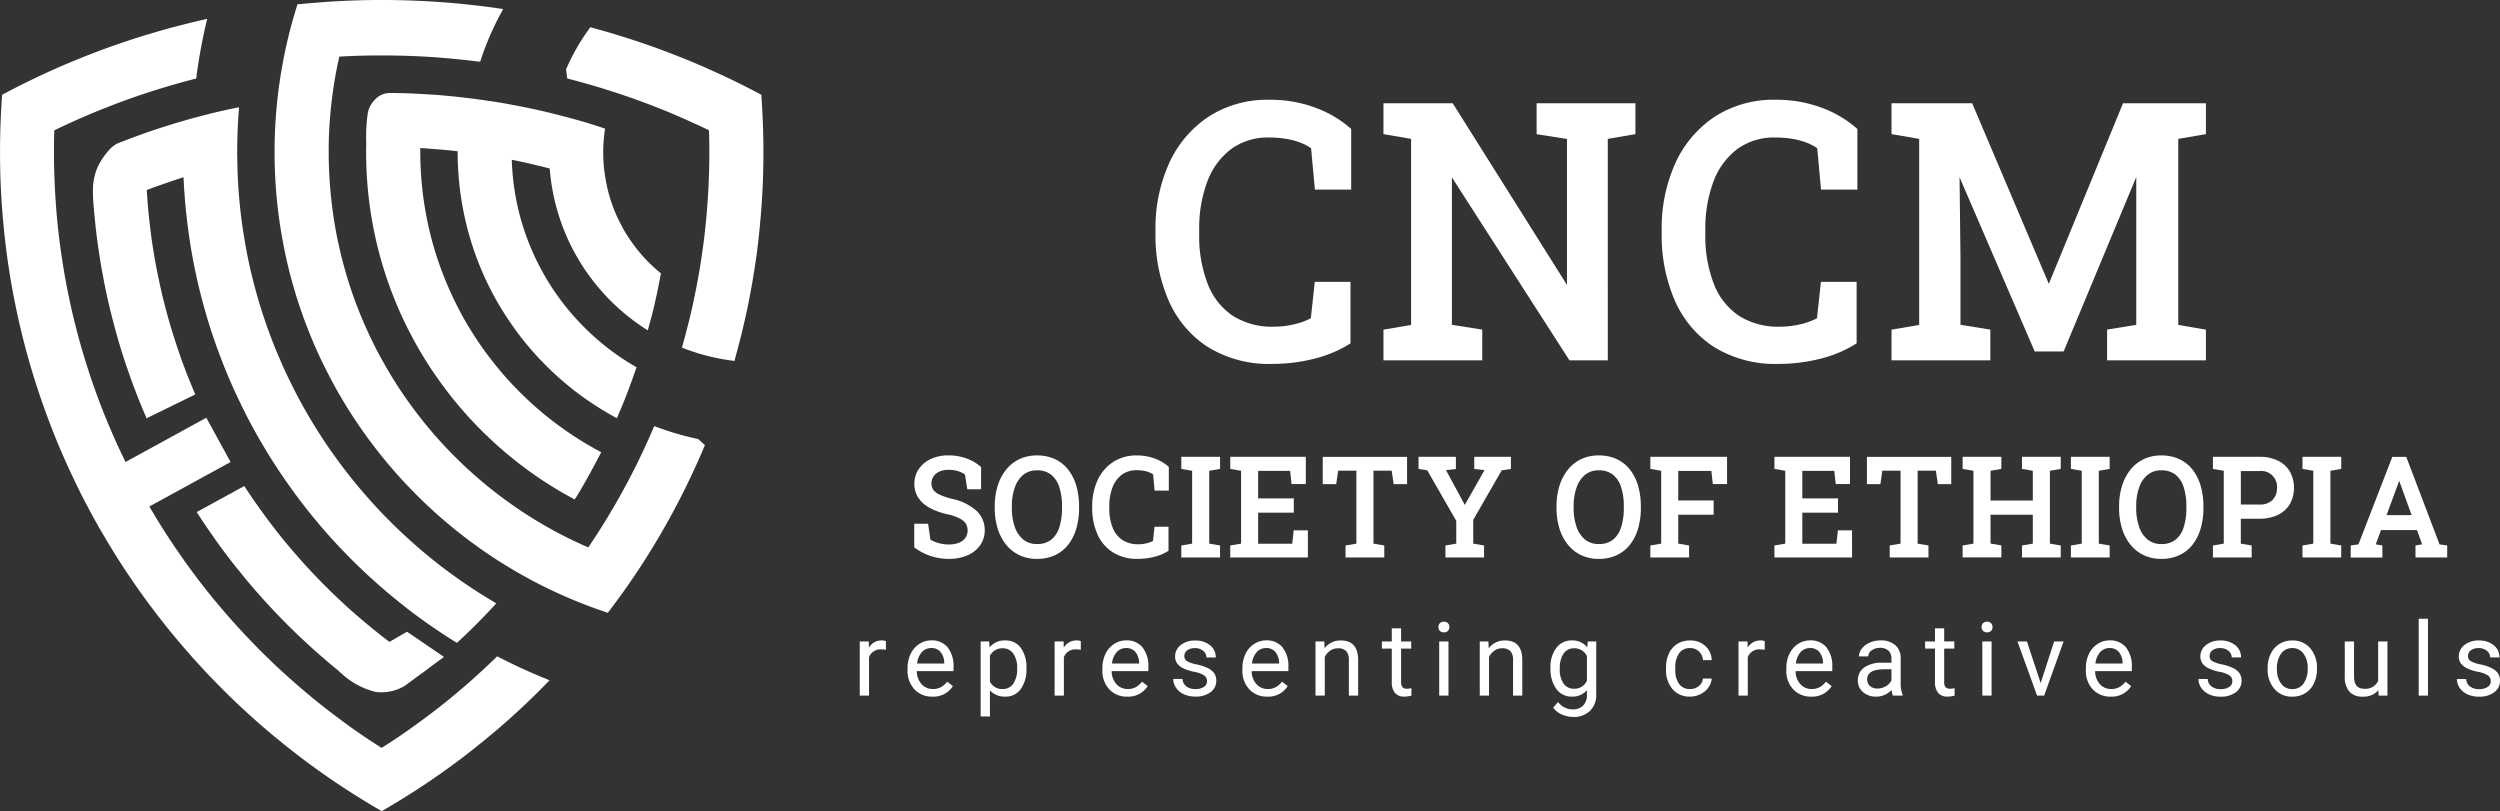 <svg id="white_logo" data-name="white logo" xmlns="http://www.w3.org/2000/svg" width="219.403" height="71.185" viewBox="0 0 219.403 71.185">
  <rect x="0" y="0" width="219.403" height="71.185" fill="#333333" stroke="none"/>
  <g id="Group_51123" data-name="Group 51123" transform="translate(74.838 8.752)">
    <g id="Group_66" data-name="Group 66" transform="translate(0 31.216)">
      <g id="Group_22" data-name="Group 22" transform="translate(5.395)">
        <g id="Group_5" data-name="Group 5">
          <path id="Path_9" data-name="Path 9" d="M316.322,425.5a4.913,4.913,0,0,1-1.492-.227,4.824,4.824,0,0,1-1.37-.7v-1.813h.892l.192,1.335a3.323,3.323,0,0,0,.822.362,3.426,3.426,0,0,0,.956.128,2.464,2.464,0,0,0,.988-.177,1.424,1.424,0,0,0,.621-.493,1.361,1.361,0,0,0,.029-1.423,1.558,1.558,0,0,0-.615-.522,4.97,4.97,0,0,0-1.169-.393,5.574,5.574,0,0,1-1.478-.545,2.533,2.533,0,0,1-.915-.828,2.022,2.022,0,0,1-.312-1.116,2.084,2.084,0,0,1,.352-1.189,2.418,2.418,0,0,1,.982-.827,3.351,3.351,0,0,1,1.469-.3,4.259,4.259,0,0,1,1.577.271,3.884,3.884,0,0,1,1.128.656v1.7h-.892l-.192-1.213a2.268,2.268,0,0,0-.653-.35,2.9,2.9,0,0,0-.968-.14,2.043,2.043,0,0,0-.863.172,1.39,1.39,0,0,0-.583.481,1.264,1.264,0,0,0-.21.728,1.1,1.1,0,0,0,.19.641,1.544,1.544,0,0,0,.618.481,6.177,6.177,0,0,0,1.146.387,4.506,4.506,0,0,1,2.032.982,2.117,2.117,0,0,1,.691,1.606,2.067,2.067,0,0,1-.367,1.21,2.432,2.432,0,0,1-1.035.825A3.834,3.834,0,0,1,316.322,425.5Z" transform="translate(-313.286 -416.592)" fill="#fff"/>
          <path id="Path_10" data-name="Path 10" d="M316,425.346a5.09,5.09,0,0,1-1.545-.235,5,5,0,0,1-1.419-.724l-.072-.052v-2.076h1.216l.2,1.4a3.186,3.186,0,0,0,.71.3,3.267,3.267,0,0,0,.908.121,2.3,2.3,0,0,0,.918-.163,1.256,1.256,0,0,0,.547-.432,1.186,1.186,0,0,0,.025-1.232,1.4,1.4,0,0,0-.549-.461,4.818,4.818,0,0,0-1.127-.377,5.788,5.788,0,0,1-1.524-.563,2.723,2.723,0,0,1-.976-.885,2.2,2.2,0,0,1-.339-1.21,2.264,2.264,0,0,1,.382-1.286,2.6,2.6,0,0,1,1.051-.887,3.536,3.536,0,0,1,1.544-.32,4.454,4.454,0,0,1,1.641.283,4.079,4.079,0,0,1,1.178.686l.06.052v1.949h-1.214l-.2-1.29a2.178,2.178,0,0,0-.551-.282,2.74,2.74,0,0,0-.909-.13,1.881,1.881,0,0,0-.79.156,1.21,1.21,0,0,0-.512.421,1.087,1.087,0,0,0-.18.631.921.921,0,0,0,.159.543,1.392,1.392,0,0,0,.551.423,6,6,0,0,0,1.112.375,4.7,4.7,0,0,1,2.108,1.024,2.3,2.3,0,0,1,.746,1.732,2.247,2.247,0,0,1-.4,1.309,2.612,2.612,0,0,1-1.107.884A4.028,4.028,0,0,1,316,425.346Zm-2.689-1.19a4.625,4.625,0,0,0,1.249.624A4.75,4.75,0,0,0,316,425a3.677,3.677,0,0,0,1.5-.282,2.269,2.269,0,0,0,.963-.766,1.9,1.9,0,0,0,.336-1.11,1.934,1.934,0,0,0-.637-1.48,4.367,4.367,0,0,0-1.954-.94,6.35,6.35,0,0,1-1.179-.4,1.717,1.717,0,0,1-.685-.539,1.274,1.274,0,0,1-.22-.74,1.438,1.438,0,0,1,.24-.826,1.569,1.569,0,0,1,.653-.541,2.225,2.225,0,0,1,.936-.188,3.067,3.067,0,0,1,1.026.15,2.436,2.436,0,0,1,.7.377l.053.042.179,1.132h.57v-1.442a3.823,3.823,0,0,0-1.018-.575,4.115,4.115,0,0,0-1.513-.259,3.2,3.2,0,0,0-1.394.286,2.253,2.253,0,0,0-.914.768,1.922,1.922,0,0,0-.323,1.092,1.863,1.863,0,0,0,.284,1.023,2.381,2.381,0,0,0,.855.77,5.421,5.421,0,0,0,1.432.527,5.164,5.164,0,0,1,1.21.409,1.728,1.728,0,0,1,.681.583,1.534,1.534,0,0,1-.033,1.613,1.6,1.6,0,0,1-.694.554,2.644,2.644,0,0,1-1.058.192,3.631,3.631,0,0,1-1-.135,3.516,3.516,0,0,1-.865-.381l-.069-.042-.182-1.267h-.568Z" transform="translate(-312.96 -416.266)" fill="#fff"/>
        </g>
        <g id="Group_6" data-name="Group 6" transform="translate(7.067)">
          <path id="Path_11" data-name="Path 11" d="M337.338,425.5a3.354,3.354,0,0,1-1.475-.315,3.161,3.161,0,0,1-1.111-.889,4.082,4.082,0,0,1-.7-1.361,5.887,5.887,0,0,1-.242-1.737v-.122a5.9,5.9,0,0,1,.242-1.734,4.112,4.112,0,0,1,.7-1.367,3.144,3.144,0,0,1,1.111-.892,3.349,3.349,0,0,1,1.475-.315,3.5,3.5,0,0,1,1.527.315,3.026,3.026,0,0,1,1.1.892,4.032,4.032,0,0,1,.673,1.367,6.246,6.246,0,0,1,.227,1.734v.122a6.239,6.239,0,0,1-.227,1.737,4,4,0,0,1-.673,1.361,3.041,3.041,0,0,1-1.1.889A3.506,3.506,0,0,1,337.338,425.5Zm0-.956a2.115,2.115,0,0,0,1.367-.42,2.416,2.416,0,0,0,.767-1.175,5.686,5.686,0,0,0,.245-1.752v-.134a5.543,5.543,0,0,0-.248-1.74,2.444,2.444,0,0,0-.772-1.172,2.1,2.1,0,0,0-1.358-.423,2,2,0,0,0-1.294.426,2.612,2.612,0,0,0-.8,1.175,5.034,5.034,0,0,0-.274,1.734v.134a5.1,5.1,0,0,0,.274,1.746,2.592,2.592,0,0,0,.8,1.177A2.011,2.011,0,0,0,337.338,424.543Z" transform="translate(-333.637 -416.592)" fill="#fff"/>
          <path id="Path_12" data-name="Path 12" d="M337.011,425.346a3.538,3.538,0,0,1-1.55-.332,3.342,3.342,0,0,1-1.171-.937,4.283,4.283,0,0,1-.73-1.418,6.092,6.092,0,0,1-.25-1.788v-.122a6.1,6.1,0,0,1,.25-1.785,4.293,4.293,0,0,1,.73-1.424,3.326,3.326,0,0,1,1.171-.941,3.538,3.538,0,0,1,1.55-.332,3.692,3.692,0,0,1,1.6.332,3.213,3.213,0,0,1,1.167.943,4.221,4.221,0,0,1,.7,1.425,6.464,6.464,0,0,1,.234,1.783v.122a6.456,6.456,0,0,1-.234,1.785,4.205,4.205,0,0,1-.7,1.419,3.232,3.232,0,0,1-1.167.939A3.692,3.692,0,0,1,337.011,425.346Zm0-8.733a3.2,3.2,0,0,0-1.4.3,2.979,2.979,0,0,0-1.05.844,3.948,3.948,0,0,0-.67,1.31,5.749,5.749,0,0,0-.234,1.684v.122a5.744,5.744,0,0,0,.234,1.687,3.928,3.928,0,0,0,.669,1.3,3,3,0,0,0,1.05.841,3.2,3.2,0,0,0,1.4.3,3.346,3.346,0,0,0,1.452-.3,2.882,2.882,0,0,0,1.042-.839,3.853,3.853,0,0,0,.644-1.3,6.111,6.111,0,0,0,.221-1.689v-.122a6.118,6.118,0,0,0-.221-1.686,3.882,3.882,0,0,0-.644-1.309,2.867,2.867,0,0,0-1.042-.842A3.347,3.347,0,0,0,337.011,416.613Zm0,7.777a2.187,2.187,0,0,1-1.4-.461,2.77,2.77,0,0,1-.86-1.254,5.3,5.3,0,0,1-.284-1.805v-.134a5.228,5.228,0,0,1,.285-1.794,2.792,2.792,0,0,1,.859-1.251,2.179,2.179,0,0,1,1.4-.464,2.273,2.273,0,0,1,1.467.461,2.628,2.628,0,0,1,.828,1.252,5.744,5.744,0,0,1,.257,1.795v.134a5.883,5.883,0,0,1-.254,1.806,2.6,2.6,0,0,1-.823,1.256A2.294,2.294,0,0,1,337.011,424.39Zm0-6.815a1.842,1.842,0,0,0-1.185.387,2.455,2.455,0,0,0-.75,1.1,4.889,4.889,0,0,0-.264,1.675v.134a4.961,4.961,0,0,0,.264,1.687,2.435,2.435,0,0,0,.75,1.1,1.852,1.852,0,0,0,1.186.385,1.957,1.957,0,0,0,1.258-.382,2.256,2.256,0,0,0,.71-1.093,5.532,5.532,0,0,0,.236-1.7v-.134a5.406,5.406,0,0,0-.239-1.686,2.285,2.285,0,0,0-.717-1.091A1.937,1.937,0,0,0,337.011,417.575Z" transform="translate(-333.311 -416.266)" fill="#fff"/>
        </g>
        <g id="Group_7" data-name="Group 7" transform="translate(15.62)">
          <path id="Path_13" data-name="Path 13" d="M362.285,425.5a3.81,3.81,0,0,1-2.131-.559,3.447,3.447,0,0,1-1.282-1.533,5.431,5.431,0,0,1-.428-2.209v-.122a5.232,5.232,0,0,1,.449-2.218,3.622,3.622,0,0,1,1.289-1.53,3.532,3.532,0,0,1,2.005-.559,4.248,4.248,0,0,1,1.5.256,3.615,3.615,0,0,1,1.131.653v1.83h-.915l-.123-1.341a1.808,1.808,0,0,0-.428-.245,2.611,2.611,0,0,0-.536-.152,3.657,3.657,0,0,0-.638-.052,2.3,2.3,0,0,0-1.41.429,2.634,2.634,0,0,0-.875,1.181,4.7,4.7,0,0,0-.3,1.737v.134a4.687,4.687,0,0,0,.318,1.822,2.471,2.471,0,0,0,.927,1.151,2.659,2.659,0,0,0,1.484.4,3.224,3.224,0,0,0,.8-.1,2.341,2.341,0,0,0,.647-.256l.128-1.183h.9v1.842a3.983,3.983,0,0,1-1.142.464A5.631,5.631,0,0,1,362.285,425.5Z" transform="translate(-358.27 -416.592)" fill="#fff"/>
          <path id="Path_14" data-name="Path 14" d="M361.959,425.346a4,4,0,0,1-2.226-.588,3.64,3.64,0,0,1-1.346-1.609,5.628,5.628,0,0,1-.443-2.279v-.122a5.421,5.421,0,0,1,.465-2.291,3.809,3.809,0,0,1,1.349-1.6,3.718,3.718,0,0,1,2.1-.589,4.428,4.428,0,0,1,1.565.267,3.813,3.813,0,0,1,1.185.685l.059.052v2.082h-1.248l-.129-1.421a1.686,1.686,0,0,0-.329-.177,2.421,2.421,0,0,0-.5-.141,3.467,3.467,0,0,0-.608-.05,2.139,2.139,0,0,0-1.307.395,2.473,2.473,0,0,0-.817,1.1,4.554,4.554,0,0,0-.285,1.674v.134a4.533,4.533,0,0,0,.3,1.754,2.307,2.307,0,0,0,.862,1.073,2.5,2.5,0,0,0,1.389.368,3.075,3.075,0,0,0,.756-.094,2.349,2.349,0,0,0,.527-.195l.135-1.25h1.227v2.112l-.082.051a4.163,4.163,0,0,1-1.192.485A5.83,5.83,0,0,1,361.959,425.346Zm-.1-8.733a3.377,3.377,0,0,0-1.909.53,3.47,3.47,0,0,0-1.227,1.459,5.081,5.081,0,0,0-.433,2.146v.122a5.291,5.291,0,0,0,.414,2.14,3.3,3.3,0,0,0,1.219,1.458,3.659,3.659,0,0,0,2.035.531,5.465,5.465,0,0,0,1.328-.161,3.923,3.923,0,0,0,1.011-.393v-1.57h-.568l-.12,1.113-.073.045a2.532,2.532,0,0,1-.7.276,3.431,3.431,0,0,1-.841.1,2.843,2.843,0,0,1-1.578-.425,2.656,2.656,0,0,1-.992-1.229,4.882,4.882,0,0,1-.331-1.889v-.134a4.9,4.9,0,0,1,.309-1.8,2.812,2.812,0,0,1,.933-1.256,2.476,2.476,0,0,1,1.514-.463,3.855,3.855,0,0,1,.669.055,2.835,2.835,0,0,1,.572.162,2,2,0,0,1,.469.268l.059.047.115,1.258h.583v-1.577a3.535,3.535,0,0,0-1.019-.57A4.087,4.087,0,0,0,361.86,416.613Z" transform="translate(-357.944 -416.266)" fill="#fff"/>
        </g>
        <g id="Group_8" data-name="Group 8" transform="translate(23.444 0.122)">
          <path id="Path_15" data-name="Path 15" d="M380.977,425.606v-.735l.95-.163v-6.686l-.95-.164v-.74h3.049v.74l-.95.164v6.686l.95.163v.735Z" transform="translate(-380.803 -416.944)" fill="#fff"/>
          <path id="Path_16" data-name="Path 16" d="M383.873,425.453h-3.4V424.4l.95-.163v-6.394l-.95-.164v-1.06h3.4v1.06l-.95.164v6.394l.95.163Zm-3.049-.347h2.7v-.415l-.95-.164v-6.978l.95-.164v-.42h-2.7v.42l.95.164v6.978l-.95.164Z" transform="translate(-380.477 -416.618)" fill="#fff"/>
        </g>
        <g id="Group_9" data-name="Group 9" transform="translate(27.736 0.122)">
          <path id="Path_17" data-name="Path 17" d="M393.337,425.606v-.735l.95-.163v-6.686l-.95-.164v-.74h6.284v2.04H398.7L398.572,418h-3.136v2.763h3.13v.9h-3.13v3.072h3.323l.128-1.172h.915v2.035Z" transform="translate(-393.163 -416.944)" fill="#fff"/>
          <path id="Path_18" data-name="Path 18" d="M399.649,425.453h-6.812V424.4l.95-.163v-6.394l-.95-.164v-1.06h6.631v2.388h-1.25l-.128-1.154h-2.807v2.416h3.13v1.251h-3.13v2.725h2.993l.128-1.172h1.244Zm-6.465-.347H399.3v-1.688h-.586l-.128,1.172h-3.652v-3.419h3.13v-.556h-3.13V417.5H398.4l.129,1.154h.592v-1.693h-5.937v.42l.95.164v6.978l-.95.164Z" transform="translate(-392.837 -416.618)" fill="#fff"/>
        </g>
        <g id="Group_10" data-name="Group 10" transform="translate(35.852 0.122)">
          <path id="Path_19" data-name="Path 19" d="M418.716,425.606v-.735l.95-.163v-6.721h-1.924l-.169,1.177h-.863v-2.046h7.054v2.046h-.851l-.175-1.177h-1.924v6.721l.95.163v.735Z" transform="translate(-416.536 -416.944)" fill="#fff"/>
          <path id="Path_20" data-name="Path 20" d="M421.612,425.453h-3.4V424.4l.95-.163v-6.4h-1.6l-.169,1.177H416.21v-2.393h7.4v2.393h-1.174l-.175-1.177h-1.6v6.4l.95.163Zm-3.049-.347h2.7v-.415l-.95-.164v-7.041h2.248l.175,1.177h.527v-1.7h-6.707v1.7h.539l.169-1.177h2.248v7.041l-.95.164Z" transform="translate(-416.21 -416.618)" fill="#fff"/>
        </g>
        <g id="Group_11" data-name="Group 11" transform="translate(44.259 0.122)">
          <path id="Path_21" data-name="Path 21" d="M443.284,425.606v-.735l.95-.163v-2.192l-2.612-4.547-.7-.111v-.74h2.926v.74l-.968.111,1.8,3.335.122.227.006-.011.117-.216,1.889-3.335-1-.111v-.74h2.869v.74l-.74.111-2.565,4.46v2.279l.95.163v.735Z" transform="translate(-440.749 -416.944)" fill="#fff"/>
          <path id="Path_22" data-name="Path 22" d="M446.174,425.453h-3.39V424.4l.95-.163v-2l-2.547-4.435-.764-.121v-1.062H443.7v1.069l-.867.1,1.65,3.054,1.73-3.054-.9-.1v-1.069h3.216v1.064l-.805.12-2.5,4.347v2.087l.95.163Zm-3.043-.347h2.7v-.415l-.95-.164v-2.472l2.63-4.573.675-.1v-.417h-2.521v.411l1.11.123-2.287,4.06-.281-.5-1.923-3.56,1.069-.123v-.412H440.77v.418l.635.1,2.676,4.659v2.384l-.95.164Z" transform="translate(-440.423 -416.618)" fill="#fff"/>
        </g>
        <g id="Group_12" data-name="Group 12" transform="translate(56.37)">
          <path id="Path_23" data-name="Path 23" d="M479.327,425.5a3.356,3.356,0,0,1-1.475-.315,3.155,3.155,0,0,1-1.11-.889,4.084,4.084,0,0,1-.7-1.361,5.886,5.886,0,0,1-.242-1.737v-.122a5.893,5.893,0,0,1,.242-1.734,4.114,4.114,0,0,1,.7-1.367,3.139,3.139,0,0,1,1.11-.892,3.351,3.351,0,0,1,1.475-.315,3.5,3.5,0,0,1,1.527.315,3.024,3.024,0,0,1,1.1.892,4.044,4.044,0,0,1,.674,1.367,6.273,6.273,0,0,1,.227,1.734v.122a6.265,6.265,0,0,1-.227,1.737,4.014,4.014,0,0,1-.674,1.361,3.039,3.039,0,0,1-1.1.889A3.5,3.5,0,0,1,479.327,425.5Zm0-.956a2.115,2.115,0,0,0,1.367-.42,2.419,2.419,0,0,0,.766-1.175,5.685,5.685,0,0,0,.245-1.752v-.134a5.563,5.563,0,0,0-.248-1.74,2.447,2.447,0,0,0-.773-1.172,2.1,2.1,0,0,0-1.358-.423,2,2,0,0,0-1.294.426,2.608,2.608,0,0,0-.8,1.175,5.035,5.035,0,0,0-.274,1.734v.134a5.1,5.1,0,0,0,.274,1.746,2.588,2.588,0,0,0,.8,1.177A2.01,2.01,0,0,0,479.327,424.543Z" transform="translate(-475.626 -416.592)" fill="#fff"/>
          <path id="Path_24" data-name="Path 24" d="M479,425.346a3.538,3.538,0,0,1-1.55-.332,3.341,3.341,0,0,1-1.171-.937,4.277,4.277,0,0,1-.73-1.418,6.08,6.08,0,0,1-.25-1.789v-.122a6.1,6.1,0,0,1,.249-1.785,4.293,4.293,0,0,1,.73-1.424,3.324,3.324,0,0,1,1.171-.941,3.537,3.537,0,0,1,1.55-.332,3.69,3.69,0,0,1,1.6.332,3.211,3.211,0,0,1,1.167.943,4.234,4.234,0,0,1,.7,1.425,6.472,6.472,0,0,1,.234,1.783v.122a6.464,6.464,0,0,1-.234,1.785,4.218,4.218,0,0,1-.7,1.419,3.237,3.237,0,0,1-1.167.939A3.691,3.691,0,0,1,479,425.346Zm0-8.733a3.2,3.2,0,0,0-1.4.3,2.982,2.982,0,0,0-1.05.844,3.952,3.952,0,0,0-.669,1.31,5.736,5.736,0,0,0-.234,1.684v.122a5.742,5.742,0,0,0,.234,1.687,3.937,3.937,0,0,0,.669,1.3,3,3,0,0,0,1.05.841,3.2,3.2,0,0,0,1.4.3,3.348,3.348,0,0,0,1.452-.3,2.886,2.886,0,0,0,1.043-.839,3.868,3.868,0,0,0,.643-1.3,6.12,6.12,0,0,0,.22-1.689v-.122a6.13,6.13,0,0,0-.22-1.687,3.894,3.894,0,0,0-.644-1.308,2.87,2.87,0,0,0-1.042-.842A3.349,3.349,0,0,0,479,416.613Zm0,7.777a2.187,2.187,0,0,1-1.4-.461,2.77,2.77,0,0,1-.86-1.254,5.294,5.294,0,0,1-.284-1.805v-.134a5.228,5.228,0,0,1,.284-1.794,2.793,2.793,0,0,1,.859-1.251,2.178,2.178,0,0,1,1.4-.464,2.276,2.276,0,0,1,1.467.461,2.627,2.627,0,0,1,.828,1.252,5.744,5.744,0,0,1,.257,1.795v.134a5.867,5.867,0,0,1-.254,1.806,2.6,2.6,0,0,1-.823,1.256A2.3,2.3,0,0,1,479,424.39Zm0-6.815a1.817,1.817,0,0,0-1.185.387,2.453,2.453,0,0,0-.75,1.1,4.881,4.881,0,0,0-.264,1.675v.134a4.953,4.953,0,0,0,.264,1.687,2.433,2.433,0,0,0,.75,1.1,1.849,1.849,0,0,0,1.186.385,1.957,1.957,0,0,0,1.258-.382,2.261,2.261,0,0,0,.71-1.093,5.53,5.53,0,0,0,.237-1.7v-.134a5.418,5.418,0,0,0-.239-1.686,2.292,2.292,0,0,0-.716-1.09A1.939,1.939,0,0,0,479,417.575Z" transform="translate(-475.3 -416.266)" fill="#fff"/>
        </g>
        <g id="Group_13" data-name="Group 13" transform="translate(64.608 0.122)">
          <path id="Path_25" data-name="Path 25" d="M499.525,425.606v-.735l.95-.163v-6.686l-.95-.164v-.74h6.383v2.04h-.921l-.128-1.148h-3.236v2.938h3.107v.9h-3.107v2.856l.95.163v.735Z" transform="translate(-499.351 -416.944)" fill="#fff"/>
          <path id="Path_26" data-name="Path 26" d="M502.421,425.453h-3.4V424.4l.95-.163v-6.394l-.95-.164v-1.06h6.731v2.388h-1.25l-.128-1.148h-2.906v2.591h3.107V421.7h-3.107v2.537l.95.163Zm-3.049-.347h2.7v-.415l-.95-.164v-3.176h3.107V420.8h-3.107V417.51h3.564l.128,1.148h.592v-1.693h-6.036v.42l.95.164v6.978l-.95.164Z" transform="translate(-499.025 -416.618)" fill="#fff"/>
        </g>
        <g id="Group_14" data-name="Group 14" transform="translate(75.494 0.122)">
          <path id="Path_27" data-name="Path 27" d="M530.877,425.606v-.735l.95-.163v-6.686l-.95-.164v-.74h6.284v2.04h-.921L536.112,418h-3.137v2.763h3.131v.9h-3.131v3.072H536.3l.128-1.172h.915v2.035Z" transform="translate(-530.703 -416.944)" fill="#fff"/>
          <path id="Path_28" data-name="Path 28" d="M537.189,425.453h-6.812V424.4l.95-.163v-6.394l-.95-.164v-1.06h6.631v2.388h-1.25l-.128-1.154h-2.808v2.416h3.131v1.251h-3.131v2.725h2.994l.128-1.172h1.244Zm-6.465-.347h6.117v-1.688h-.586l-.128,1.172h-3.652v-3.419h3.131v-.556h-3.131V417.5h3.465l.128,1.154h.592v-1.693h-5.937v.42l.95.164v6.978l-.95.164Z" transform="translate(-530.377 -416.618)" fill="#fff"/>
        </g>
        <g id="Group_15" data-name="Group 15" transform="translate(83.61 0.122)">
          <path id="Path_29" data-name="Path 29" d="M556.255,425.606v-.735l.95-.163v-6.721h-1.924l-.169,1.177h-.863v-2.046H561.3v2.046h-.851l-.175-1.177h-1.924v6.721l.95.163v.735Z" transform="translate(-554.076 -416.944)" fill="#fff"/>
          <path id="Path_30" data-name="Path 30" d="M559.152,425.453h-3.4V424.4l.95-.163v-6.4h-1.6l-.169,1.177H553.75v-2.393h7.4v2.393h-1.174l-.175-1.177h-1.6v6.4l.95.163Zm-3.049-.347h2.7v-.415l-.95-.164v-7.041H560.1l.175,1.177h.527v-1.7H554.1v1.7h.539l.169-1.177h2.248v7.041l-.95.164Z" transform="translate(-553.75 -416.618)" fill="#fff"/>
        </g>
        <g id="Group_16" data-name="Group 16" transform="translate(92.017 0.122)">
          <path id="Path_31" data-name="Path 31" d="M578.463,425.606v-.735l.95-.163v-6.686l-.95-.164v-.74h3.048v.74l-.95.164v2.932h4.057v-2.932l-.95-.164v-.74h3.049v.74l-.95.164v6.686l.95.163v.735h-3.049v-.735l.95-.163v-2.85h-4.057v2.85l.95.163v.735Z" transform="translate(-578.289 -416.944)" fill="#fff"/>
          <path id="Path_32" data-name="Path 32" d="M586.565,425.453h-3.4V424.4l.95-.163V421.7h-3.71v2.531l.95.163v1.055h-3.4V424.4l.95-.163v-6.394l-.95-.164v-1.06h3.4v1.06l-.95.164v2.612h3.71v-2.612l-.95-.164v-1.06h3.4v1.06l-.95.164v6.394l.95.163Zm-3.049-.347h2.7v-.415l-.95-.164v-6.978l.95-.164v-.42h-2.7v.42l.95.164V420.8h-4.4v-3.252l.95-.164v-.42h-2.7v.42l.95.164v6.978l-.95.164v.415h2.7v-.415l-.95-.164v-3.17h4.4v3.17l-.95.164Z" transform="translate(-577.963 -416.618)" fill="#fff"/>
        </g>
        <g id="Group_17" data-name="Group 17" transform="translate(101.515 0.122)">
          <path id="Path_33" data-name="Path 33" d="M605.814,425.606v-.735l.951-.163v-6.686l-.951-.164v-.74h3.049v.74l-.95.164v6.686l.95.163v.735Z" transform="translate(-605.64 -416.944)" fill="#fff"/>
          <path id="Path_34" data-name="Path 34" d="M608.711,425.453h-3.4V424.4l.951-.163v-6.394l-.951-.164v-1.06h3.4v1.06l-.95.164v6.394l.95.163Zm-3.049-.347h2.7v-.415l-.95-.164v-6.978l.95-.164v-.42h-2.7v.42l.951.164v6.978l-.951.164Z" transform="translate(-605.314 -416.618)" fill="#fff"/>
        </g>
        <g id="Group_18" data-name="Group 18" transform="translate(105.742)">
          <path id="Path_35" data-name="Path 35" d="M621.516,425.5a3.354,3.354,0,0,1-1.475-.315,3.163,3.163,0,0,1-1.11-.889,4.07,4.07,0,0,1-.7-1.361,5.885,5.885,0,0,1-.242-1.737v-.122a5.893,5.893,0,0,1,.242-1.734,4.1,4.1,0,0,1,.7-1.367,3.147,3.147,0,0,1,1.11-.892,3.349,3.349,0,0,1,1.475-.315,3.5,3.5,0,0,1,1.528.315,3.02,3.02,0,0,1,1.1.892,4.039,4.039,0,0,1,.673,1.367,6.249,6.249,0,0,1,.227,1.734v.122a6.241,6.241,0,0,1-.227,1.737,4.009,4.009,0,0,1-.673,1.361,3.035,3.035,0,0,1-1.1.889A3.505,3.505,0,0,1,621.516,425.5Zm0-.956a2.115,2.115,0,0,0,1.367-.42,2.416,2.416,0,0,0,.766-1.175,5.681,5.681,0,0,0,.245-1.752v-.134a5.547,5.547,0,0,0-.247-1.74,2.445,2.445,0,0,0-.772-1.172,2.1,2.1,0,0,0-1.359-.423,2,2,0,0,0-1.294.426,2.606,2.606,0,0,0-.8,1.175,5.018,5.018,0,0,0-.274,1.734v.134a5.088,5.088,0,0,0,.274,1.746,2.586,2.586,0,0,0,.8,1.177A2.01,2.01,0,0,0,621.516,424.543Z" transform="translate(-617.816 -416.592)" fill="#fff"/>
          <path id="Path_36" data-name="Path 36" d="M621.19,425.346a3.533,3.533,0,0,1-1.55-.332,3.338,3.338,0,0,1-1.171-.937,4.264,4.264,0,0,1-.73-1.418,6.076,6.076,0,0,1-.25-1.788v-.122a6.094,6.094,0,0,1,.249-1.785,4.293,4.293,0,0,1,.73-1.424,3.323,3.323,0,0,1,1.171-.941,3.533,3.533,0,0,1,1.55-.332,3.689,3.689,0,0,1,1.6.332,3.2,3.2,0,0,1,1.167.943,4.218,4.218,0,0,1,.7,1.425,6.454,6.454,0,0,1,.234,1.783v.122a6.446,6.446,0,0,1-.234,1.785,4.2,4.2,0,0,1-.7,1.419,3.225,3.225,0,0,1-1.167.939A3.689,3.689,0,0,1,621.19,425.346Zm0-8.733a3.2,3.2,0,0,0-1.4.3,2.987,2.987,0,0,0-1.05.844,3.948,3.948,0,0,0-.669,1.31,5.746,5.746,0,0,0-.234,1.684v.122a5.755,5.755,0,0,0,.234,1.687,3.928,3.928,0,0,0,.669,1.3,3.006,3.006,0,0,0,1.05.841,3.2,3.2,0,0,0,1.4.3,3.345,3.345,0,0,0,1.452-.3,2.874,2.874,0,0,0,1.042-.839,3.845,3.845,0,0,0,.644-1.3,6.117,6.117,0,0,0,.22-1.689v-.122a6.124,6.124,0,0,0-.22-1.686,3.874,3.874,0,0,0-.644-1.309,2.862,2.862,0,0,0-1.042-.842A3.346,3.346,0,0,0,621.19,416.613Zm0,7.777a2.187,2.187,0,0,1-1.4-.461,2.768,2.768,0,0,1-.859-1.254,5.286,5.286,0,0,1-.285-1.8v-.134a5.219,5.219,0,0,1,.285-1.794,2.791,2.791,0,0,1,.859-1.251,2.178,2.178,0,0,1,1.4-.464,2.275,2.275,0,0,1,1.467.461,2.628,2.628,0,0,1,.829,1.252,5.743,5.743,0,0,1,.256,1.795v.134a5.879,5.879,0,0,1-.253,1.806,2.6,2.6,0,0,1-.823,1.256A2.293,2.293,0,0,1,621.19,424.39Zm0-6.815a1.84,1.84,0,0,0-1.185.387,2.453,2.453,0,0,0-.75,1.1,4.875,4.875,0,0,0-.264,1.675v.134a4.945,4.945,0,0,0,.264,1.687,2.434,2.434,0,0,0,.749,1.1,1.852,1.852,0,0,0,1.186.385,1.958,1.958,0,0,0,1.259-.382,2.253,2.253,0,0,0,.71-1.093,5.517,5.517,0,0,0,.236-1.7v-.134a5.407,5.407,0,0,0-.238-1.686,2.289,2.289,0,0,0-.717-1.091A1.938,1.938,0,0,0,621.19,417.575Z" transform="translate(-617.49 -416.266)" fill="#fff"/>
        </g>
        <g id="Group_19" data-name="Group 19" transform="translate(113.981 0.122)">
          <path id="Path_37" data-name="Path 37" d="M641.716,425.606v-.735l.95-.163v-6.686l-.95-.164v-.74h3.9a3.464,3.464,0,0,1,1.551.318,2.285,2.285,0,0,1,.98.889,2.818,2.818,0,0,1,0,2.676,2.268,2.268,0,0,1-.98.886,3.492,3.492,0,0,1-1.551.315h-1.8v2.507l.95.163v.735Zm2.1-4.3h1.8a1.674,1.674,0,0,0,1.291-.464,1.656,1.656,0,0,0,.428-1.169,1.688,1.688,0,0,0-.428-1.178,1.658,1.658,0,0,0-1.291-.472h-1.8Z" transform="translate(-641.542 -416.944)" fill="#fff"/>
          <path id="Path_38" data-name="Path 38" d="M644.612,425.453h-3.4V424.4l.95-.163v-6.394l-.95-.164v-1.06h4.073a3.646,3.646,0,0,1,1.628.336,2.465,2.465,0,0,1,1.052.956,2.991,2.991,0,0,1,0,2.853,2.455,2.455,0,0,1-1.052.954,3.681,3.681,0,0,1-1.627.332h-1.628v2.187l.95.163Zm-3.049-.347h2.7v-.415l-.95-.164V421.7h1.975a3.332,3.332,0,0,0,1.474-.3,2.107,2.107,0,0,0,.907-.818,2.647,2.647,0,0,0,0-2.5,2.125,2.125,0,0,0-.907-.822,3.309,3.309,0,0,0-1.474-.3h-3.726v.42l.95.164v6.978l-.95.164Zm3.726-3.955h-1.975v-3.629h1.975a1.828,1.828,0,0,1,1.42.529,1.865,1.865,0,0,1,.474,1.294,1.717,1.717,0,0,1-1.893,1.806Zm-1.628-.347h1.628a1.519,1.519,0,0,0,1.164-.408,1.475,1.475,0,0,0,.382-1.051,1.385,1.385,0,0,0-1.546-1.476h-1.628Z" transform="translate(-641.216 -416.618)" fill="#fff"/>
        </g>
        <g id="Group_20" data-name="Group 20" transform="translate(121.84 0.122)">
          <path id="Path_39" data-name="Path 39" d="M664.35,425.606v-.735l.95-.163v-6.686l-.95-.164v-.74H667.4v.74l-.95.164v6.686l.95.163v.735Z" transform="translate(-664.176 -416.944)" fill="#fff"/>
          <path id="Path_40" data-name="Path 40" d="M667.246,425.453h-3.4V424.4l.95-.163v-6.394l-.95-.164v-1.06h3.4v1.06l-.95.164v6.394l.95.163Zm-3.049-.347h2.7v-.415l-.95-.164v-6.978l.95-.164v-.42h-2.7v.42l.95.164v6.978l-.95.164Z" transform="translate(-663.85 -416.618)" fill="#fff"/>
        </g>
        <g id="Group_21" data-name="Group 21" transform="translate(126.068 0.122)">
          <path id="Path_41" data-name="Path 41" d="M676.525,425.606v-.735l.63-.088,2.967-7.666h.985l2.915,7.666.624.088v.735h-2.436v-.735l.641-.111-.56-1.562h-3.4l-.577,1.562.641.111v.735Zm2.722-3.37h2.693l-1.248-3.451-.07-.193h-.035l-.07.193Z" transform="translate(-676.351 -416.944)" fill="#fff"/>
          <path id="Path_42" data-name="Path 42" d="M684.493,425.453h-2.784V424.4l.582-.1-.449-1.252h-3.155l-.463,1.253.58.1v1.055h-2.778v-1.059l.678-.094,2.973-7.681H680.9l2.921,7.682.672.094Zm-2.436-.347h2.089v-.41l-.576-.081-2.909-7.65h-.746l-2.962,7.65-.581.081v.41h2.084v-.415l-.7-.121.691-1.872h3.641l.671,1.872-.7.121Zm-.195-3.023h-3.19l1.468-3.991h.279Zm-2.692-.347h2.2l-1.088-3.011Z" transform="translate(-676.025 -416.618)" fill="#fff"/>
        </g>
      </g>
      <path id="Path_287204" data-name="Path 287204" d="M2.914-4.025a2.436,2.436,0,0,0-.4-.031,1.071,1.071,0,0,0-1.085.681V0H.615V-4.755h.791l.013.549a1.266,1.266,0,0,1,1.134-.637.831.831,0,0,1,.36.062ZM6.99.088A2.078,2.078,0,0,1,5.417-.547a2.357,2.357,0,0,1-.606-1.7V-2.4a2.853,2.853,0,0,1,.27-1.263,2.108,2.108,0,0,1,.756-.87,1.9,1.9,0,0,1,1.052-.314,1.781,1.781,0,0,1,1.441.611,2.645,2.645,0,0,1,.514,1.749v.338H5.624a1.69,1.69,0,0,0,.411,1.136,1.292,1.292,0,0,0,1,.433,1.416,1.416,0,0,0,.729-.176,1.833,1.833,0,0,0,.523-.466l.5.387A2,2,0,0,1,6.99.088Zm-.1-4.263a1.084,1.084,0,0,0-.826.358,1.741,1.741,0,0,0-.413,1H8.032v-.062a1.548,1.548,0,0,0-.334-.96A1.021,1.021,0,0,0,6.889-4.175Zm8.353,1.85a2.847,2.847,0,0,1-.5,1.749A1.592,1.592,0,0,1,13.4.088a1.744,1.744,0,0,1-1.362-.549v2.29h-.813V-4.755h.743l.04.527a1.675,1.675,0,0,1,1.38-.615,1.621,1.621,0,0,1,1.356.646,2.878,2.878,0,0,1,.5,1.8Zm-.813-.092a2.1,2.1,0,0,0-.343-1.27,1.1,1.1,0,0,0-.94-.466,1.2,1.2,0,0,0-1.107.655v2.272a1.2,1.2,0,0,0,1.116.65,1.1,1.1,0,0,0,.929-.464A2.293,2.293,0,0,0,14.429-2.417Zm5.584-1.608a2.436,2.436,0,0,0-.4-.031,1.071,1.071,0,0,0-1.085.681V0h-.813V-4.755h.791l.013.549a1.266,1.266,0,0,1,1.134-.637.831.831,0,0,1,.36.062ZM24.09.088a2.078,2.078,0,0,1-1.573-.635,2.357,2.357,0,0,1-.606-1.7V-2.4a2.853,2.853,0,0,1,.27-1.263,2.108,2.108,0,0,1,.756-.87,1.9,1.9,0,0,1,1.052-.314,1.781,1.781,0,0,1,1.441.611,2.645,2.645,0,0,1,.514,1.749v.338H22.723a1.69,1.69,0,0,0,.411,1.136,1.292,1.292,0,0,0,1,.433,1.416,1.416,0,0,0,.729-.176,1.833,1.833,0,0,0,.523-.466l.5.387A2,2,0,0,1,24.09.088Zm-.1-4.263a1.084,1.084,0,0,0-.826.358,1.741,1.741,0,0,0-.413,1h2.382v-.062a1.548,1.548,0,0,0-.334-.96A1.021,1.021,0,0,0,23.989-4.175Zm7.1,2.914a.6.6,0,0,0-.248-.512,2.39,2.39,0,0,0-.866-.314A4.093,4.093,0,0,1,29-2.4a1.394,1.394,0,0,1-.536-.439,1.051,1.051,0,0,1-.174-.606,1.233,1.233,0,0,1,.494-.989,1.931,1.931,0,0,1,1.263-.4,1.987,1.987,0,0,1,1.312.417,1.326,1.326,0,0,1,.5,1.068h-.817a.734.734,0,0,0-.283-.576,1.062,1.062,0,0,0-.714-.242,1.111,1.111,0,0,0-.694.193.609.609,0,0,0-.25.505.493.493,0,0,0,.233.444,2.866,2.866,0,0,0,.842.286,4.385,4.385,0,0,1,.987.325,1.439,1.439,0,0,1,.56.455,1.118,1.118,0,0,1,.182.648A1.217,1.217,0,0,1,31.4-.3a2.138,2.138,0,0,1-1.323.385,2.394,2.394,0,0,1-1.011-.2,1.644,1.644,0,0,1-.688-.565,1.361,1.361,0,0,1-.248-.784h.813a.842.842,0,0,0,.327.648,1.27,1.27,0,0,0,.806.24,1.311,1.311,0,0,0,.74-.187A.574.574,0,0,0,31.093-1.261ZM36.378.088a2.078,2.078,0,0,1-1.573-.635,2.357,2.357,0,0,1-.606-1.7V-2.4a2.853,2.853,0,0,1,.27-1.263,2.108,2.108,0,0,1,.756-.87,1.9,1.9,0,0,1,1.052-.314,1.781,1.781,0,0,1,1.441.611,2.645,2.645,0,0,1,.514,1.749v.338H35.012a1.69,1.69,0,0,0,.411,1.136,1.292,1.292,0,0,0,1,.433,1.416,1.416,0,0,0,.729-.176,1.833,1.833,0,0,0,.523-.466l.5.387A2,2,0,0,1,36.378.088Zm-.1-4.263a1.084,1.084,0,0,0-.826.358,1.741,1.741,0,0,0-.413,1H37.42v-.062a1.548,1.548,0,0,0-.334-.96A1.021,1.021,0,0,0,36.277-4.175Zm5.105-.58.026.6a1.733,1.733,0,0,1,1.424-.686q1.507,0,1.521,1.7V0H43.54V-3.146a1.1,1.1,0,0,0-.235-.76.942.942,0,0,0-.719-.246,1.173,1.173,0,0,0-.694.211,1.432,1.432,0,0,0-.466.554V0h-.813V-4.755Zm6.74-1.151v1.151h.888v.628h-.888v2.952a.66.66,0,0,0,.119.429.5.5,0,0,0,.4.143,1.968,1.968,0,0,0,.387-.053V0a2.371,2.371,0,0,1-.624.087,1.012,1.012,0,0,1-.822-.33,1.416,1.416,0,0,1-.277-.936V-4.126h-.866v-.628h.866V-5.906ZM52.282,0h-.813V-4.755h.813ZM51.4-6.016a.485.485,0,0,1,.121-.334.454.454,0,0,1,.358-.136.461.461,0,0,1,.36.136.48.48,0,0,1,.123.334.464.464,0,0,1-.123.33.469.469,0,0,1-.36.132.462.462,0,0,1-.358-.132A.469.469,0,0,1,51.4-6.016Zm4.389,1.261.026.6a1.733,1.733,0,0,1,1.424-.686q1.507,0,1.521,1.7V0H57.95V-3.146a1.1,1.1,0,0,0-.235-.76A.942.942,0,0,0,57-4.153a1.173,1.173,0,0,0-.694.211,1.432,1.432,0,0,0-.466.554V0h-.813V-4.755Zm5.443,2.338a2.8,2.8,0,0,1,.514-1.769,1.644,1.644,0,0,1,1.362-.657,1.636,1.636,0,0,1,1.358.615l.04-.527h.743V-.114A1.934,1.934,0,0,1,64.7,1.34a2.019,2.019,0,0,1-1.47.532,2.446,2.446,0,0,1-1.006-.22,1.732,1.732,0,0,1-.751-.6L61.9.563a1.59,1.59,0,0,0,1.279.646A1.246,1.246,0,0,0,64.1.875a1.277,1.277,0,0,0,.332-.94V-.475A1.671,1.671,0,0,1,63.1.088a1.624,1.624,0,0,1-1.351-.672A2.938,2.938,0,0,1,61.236-2.417Zm.817.092a2.132,2.132,0,0,0,.33,1.263,1.071,1.071,0,0,0,.923.459,1.191,1.191,0,0,0,1.129-.7V-3.472a1.2,1.2,0,0,0-1.121-.681,1.081,1.081,0,0,0-.927.461A2.322,2.322,0,0,0,62.053-2.325ZM73.493-.576a1.171,1.171,0,0,0,.76-.264.928.928,0,0,0,.36-.659h.769a1.474,1.474,0,0,1-.281.778,1.852,1.852,0,0,1-.692.589,2,2,0,0,1-.916.22A1.959,1.959,0,0,1,71.949-.56a2.582,2.582,0,0,1-.573-1.773V-2.47A2.863,2.863,0,0,1,71.63-3.7a1.941,1.941,0,0,1,.732-.839,2.078,2.078,0,0,1,1.127-.3,1.907,1.907,0,0,1,1.329.479,1.712,1.712,0,0,1,.565,1.244h-.769a1.12,1.12,0,0,0-.349-.758,1.087,1.087,0,0,0-.776-.3,1.138,1.138,0,0,0-.96.446,2.1,2.1,0,0,0-.341,1.29v.154a2.053,2.053,0,0,0,.338,1.266A1.143,1.143,0,0,0,73.493-.576Zm6.542-3.45a2.436,2.436,0,0,0-.4-.031,1.071,1.071,0,0,0-1.085.681V0h-.813V-4.755h.791l.013.549a1.266,1.266,0,0,1,1.134-.637.831.831,0,0,1,.36.062ZM84.112.088a2.078,2.078,0,0,1-1.573-.635,2.357,2.357,0,0,1-.606-1.7V-2.4a2.853,2.853,0,0,1,.27-1.263,2.108,2.108,0,0,1,.756-.87,1.9,1.9,0,0,1,1.052-.314,1.781,1.781,0,0,1,1.441.611,2.645,2.645,0,0,1,.514,1.749v.338H82.746a1.69,1.69,0,0,0,.411,1.136,1.292,1.292,0,0,0,1,.433,1.416,1.416,0,0,0,.729-.176,1.833,1.833,0,0,0,.523-.466l.5.387A2,2,0,0,1,84.112.088Zm-.1-4.263a1.084,1.084,0,0,0-.826.358,1.741,1.741,0,0,0-.413,1h2.382v-.062a1.548,1.548,0,0,0-.334-.96A1.021,1.021,0,0,0,84.011-4.175ZM91.283,0a1.708,1.708,0,0,1-.114-.5,1.814,1.814,0,0,1-1.354.589,1.678,1.678,0,0,1-1.154-.4,1.287,1.287,0,0,1-.45-1.009,1.344,1.344,0,0,1,.565-1.154,2.662,2.662,0,0,1,1.589-.411h.791v-.374a.913.913,0,0,0-.255-.679,1.024,1.024,0,0,0-.751-.253,1.185,1.185,0,0,0-.729.22.647.647,0,0,0-.294.532h-.817a1.122,1.122,0,0,1,.253-.688,1.725,1.725,0,0,1,.686-.525,2.306,2.306,0,0,1,.951-.193,1.88,1.88,0,0,1,1.288.411A1.482,1.482,0,0,1,91.968-3.3v2.188A2.676,2.676,0,0,0,92.135-.07V0ZM89.934-.62a1.429,1.429,0,0,0,.725-.2,1.2,1.2,0,0,0,.5-.514v-.976h-.637q-1.494,0-1.494.875a.74.74,0,0,0,.255.6A.98.98,0,0,0,89.934-.62Zm5.852-5.287v1.151h.888v.628h-.888v2.952a.66.66,0,0,0,.119.429.5.5,0,0,0,.4.143A1.968,1.968,0,0,0,96.7-.655V0a2.371,2.371,0,0,1-.624.087,1.012,1.012,0,0,1-.822-.33,1.416,1.416,0,0,1-.277-.936V-4.126h-.866v-.628h.866V-5.906ZM99.946,0h-.813V-4.755h.813Zm-.879-6.016a.485.485,0,0,1,.121-.334.454.454,0,0,1,.358-.136.461.461,0,0,1,.36.136.48.48,0,0,1,.123.334.464.464,0,0,1-.123.33.469.469,0,0,1-.36.132.462.462,0,0,1-.358-.132A.469.469,0,0,1,99.067-6.016ZM104.256-1.1l1.178-3.652h.831L104.559,0h-.62l-1.723-4.755h.831ZM110.4.088a2.078,2.078,0,0,1-1.573-.635,2.357,2.357,0,0,1-.606-1.7V-2.4a2.853,2.853,0,0,1,.27-1.263,2.108,2.108,0,0,1,.756-.87,1.9,1.9,0,0,1,1.052-.314,1.781,1.781,0,0,1,1.441.611,2.645,2.645,0,0,1,.514,1.749v.338h-3.221a1.69,1.69,0,0,0,.411,1.136,1.292,1.292,0,0,0,1,.433,1.416,1.416,0,0,0,.729-.176,1.833,1.833,0,0,0,.523-.466l.5.387A2,2,0,0,1,110.4.088Zm-.1-4.263a1.084,1.084,0,0,0-.826.358,1.741,1.741,0,0,0-.413,1h2.382v-.062a1.548,1.548,0,0,0-.334-.96A1.021,1.021,0,0,0,110.3-4.175Zm10.773,2.914a.6.6,0,0,0-.248-.512,2.39,2.39,0,0,0-.866-.314,4.093,4.093,0,0,1-.98-.316,1.394,1.394,0,0,1-.536-.439,1.051,1.051,0,0,1-.174-.606,1.233,1.233,0,0,1,.494-.989,1.931,1.931,0,0,1,1.263-.4,1.987,1.987,0,0,1,1.312.417,1.326,1.326,0,0,1,.5,1.068h-.817a.734.734,0,0,0-.283-.576,1.062,1.062,0,0,0-.714-.242,1.111,1.111,0,0,0-.694.193.609.609,0,0,0-.25.505.493.493,0,0,0,.233.444,2.866,2.866,0,0,0,.842.286,4.385,4.385,0,0,1,.987.325,1.439,1.439,0,0,1,.56.455,1.118,1.118,0,0,1,.182.648,1.217,1.217,0,0,1-.51,1.022,2.138,2.138,0,0,1-1.323.385,2.394,2.394,0,0,1-1.011-.2,1.644,1.644,0,0,1-.688-.565,1.361,1.361,0,0,1-.248-.784h.813a.842.842,0,0,0,.327.648,1.27,1.27,0,0,0,.806.24,1.311,1.311,0,0,0,.74-.187A.574.574,0,0,0,121.074-1.261Zm3.1-1.16a2.808,2.808,0,0,1,.275-1.257,2.049,2.049,0,0,1,.765-.861,2.081,2.081,0,0,1,1.118-.3,2.005,2.005,0,0,1,1.571.672,2.587,2.587,0,0,1,.6,1.789v.057a2.833,2.833,0,0,1-.266,1.246,2.019,2.019,0,0,1-.76.859,2.105,2.105,0,0,1-1.136.308,2,2,0,0,1-1.567-.672,2.574,2.574,0,0,1-.6-1.78Zm.817.1a2.034,2.034,0,0,0,.367,1.27,1.174,1.174,0,0,0,.982.479,1.167,1.167,0,0,0,.984-.486,2.224,2.224,0,0,0,.365-1.36,2.031,2.031,0,0,0-.371-1.268,1.181,1.181,0,0,0-.987-.486,1.167,1.167,0,0,0-.971.479A2.208,2.208,0,0,0,124.988-2.325ZM133.894-.47A1.727,1.727,0,0,1,132.5.088a1.478,1.478,0,0,1-1.158-.442,1.912,1.912,0,0,1-.4-1.307V-4.755h.813v3.072q0,1.081.879,1.081a1.217,1.217,0,0,0,1.239-.694V-4.755h.813V0h-.773Zm4.349.47h-.813V-6.75h.813Zm5.509-1.261a.6.6,0,0,0-.248-.512,2.39,2.39,0,0,0-.866-.314,4.093,4.093,0,0,1-.98-.316,1.394,1.394,0,0,1-.536-.439,1.051,1.051,0,0,1-.174-.606,1.233,1.233,0,0,1,.494-.989,1.931,1.931,0,0,1,1.263-.4,1.987,1.987,0,0,1,1.312.417,1.326,1.326,0,0,1,.5,1.068H143.7a.734.734,0,0,0-.283-.576,1.062,1.062,0,0,0-.714-.242,1.111,1.111,0,0,0-.694.193.609.609,0,0,0-.25.505.493.493,0,0,0,.233.444,2.866,2.866,0,0,0,.842.286,4.385,4.385,0,0,1,.987.325,1.439,1.439,0,0,1,.56.455,1.118,1.118,0,0,1,.182.648,1.217,1.217,0,0,1-.51,1.022,2.138,2.138,0,0,1-1.323.385,2.394,2.394,0,0,1-1.011-.2,1.644,1.644,0,0,1-.688-.565,1.361,1.361,0,0,1-.248-.784h.813a.842.842,0,0,0,.327.648,1.27,1.27,0,0,0,.806.24,1.311,1.311,0,0,0,.74-.187A.574.574,0,0,0,143.753-1.261Z" transform="translate(0 21.08)" fill="#fff"/>
    </g>
    <g id="Group_397" data-name="Group 397" transform="translate(26.568)">
      <g id="Group_1" data-name="Group 1">
        <path id="Path_1" data-name="Path 1" d="M206.521,439.064a9.727,9.727,0,0,1-5.44-1.428,8.81,8.81,0,0,1-3.275-3.915,13.881,13.881,0,0,1-1.094-5.642v-.312a13.347,13.347,0,0,1,1.146-5.665,9.255,9.255,0,0,1,3.289-3.907,9.021,9.021,0,0,1,5.121-1.428,10.838,10.838,0,0,1,3.84.654A9.23,9.23,0,0,1,213,419.088v4.673h-2.337l-.312-3.423a4.63,4.63,0,0,0-1.094-.625,6.706,6.706,0,0,0-1.37-.387,9.354,9.354,0,0,0-1.63-.134,5.871,5.871,0,0,0-3.6,1.094,6.724,6.724,0,0,0-2.233,3.015,12,12,0,0,0-.759,4.436v.342a11.97,11.97,0,0,0,.81,4.651,6.312,6.312,0,0,0,2.367,2.94,6.789,6.789,0,0,0,3.789,1.013,8.23,8.23,0,0,0,2.038-.254,5.984,5.984,0,0,0,1.653-.654l.327-3.022h2.293v4.7a10.188,10.188,0,0,1-2.918,1.184A14.366,14.366,0,0,1,206.521,439.064Z" transform="translate(-196.268 -416.323)" fill="#fff"/>
        <path id="Path_2" data-name="Path 2" d="M206.464,439.451a10.2,10.2,0,0,1-5.683-1.5,9.281,9.281,0,0,1-3.437-4.108,14.368,14.368,0,0,1-1.132-5.82v-.312a13.857,13.857,0,0,1,1.187-5.851,9.729,9.729,0,0,1,3.446-4.09,9.492,9.492,0,0,1,5.367-1.5,11.31,11.31,0,0,1,4,.683,9.723,9.723,0,0,1,3.025,1.75l.15.132v5.317H210.2l-.332-3.629a4.261,4.261,0,0,0-.839-.452,6.193,6.193,0,0,0-1.279-.361,8.856,8.856,0,0,0-1.552-.128,5.464,5.464,0,0,0-3.338,1.007,6.324,6.324,0,0,0-2.085,2.82,11.648,11.648,0,0,0-.727,4.274v.342a11.591,11.591,0,0,0,.776,4.479,5.9,5.9,0,0,0,2.2,2.74,6.392,6.392,0,0,0,3.547.941,7.845,7.845,0,0,0,1.929-.239,5.989,5.989,0,0,0,1.345-.5l.347-3.193h3.133v5.392l-.209.13a10.641,10.641,0,0,1-3.044,1.238A14.888,14.888,0,0,1,206.464,439.451Zm-.253-22.3a8.619,8.619,0,0,0-4.875,1.354,8.855,8.855,0,0,0-3.133,3.725,12.973,12.973,0,0,0-1.106,5.478v.312a13.5,13.5,0,0,0,1.057,5.463,8.422,8.422,0,0,0,3.112,3.723,9.346,9.346,0,0,0,5.2,1.356,13.965,13.965,0,0,0,3.39-.411,10.021,10.021,0,0,0,2.582-1v-4.009h-1.451l-.308,2.843-.186.114a6.454,6.454,0,0,1-1.775.706,8.748,8.748,0,0,1-2.147.267,7.259,7.259,0,0,1-4.031-1.084A6.785,6.785,0,0,1,200,432.846a12.466,12.466,0,0,1-.845-4.824v-.342a12.49,12.49,0,0,1,.79-4.6,7.188,7.188,0,0,1,2.381-3.207,6.326,6.326,0,0,1,3.867-1.182,9.826,9.826,0,0,1,1.707.141,7.194,7.194,0,0,1,1.46.413,5.1,5.1,0,0,1,1.2.685l.152.119.293,3.211H212.5v-4.026a9.014,9.014,0,0,0-2.6-1.457A10.442,10.442,0,0,0,206.211,417.153Z" transform="translate(-196.211 -416.266)" fill="#fff"/>
      </g>
      <g id="Group_2" data-name="Group 2" transform="translate(20.009 0.312)">
        <path id="Path_3" data-name="Path 3" d="M219.279,438.792v-1.876l2.426-.417V419.426l-2.426-.418v-1.89h5.388L235.3,434.013l.09-.029V419.426l-2.664-.418v-1.89H240.5v1.89l-2.426.418v19.366H235.4l-10.911-16.985-.09.03V436.5l2.664.417v1.876Z" transform="translate(-218.836 -416.675)" fill="#fff"/>
        <path id="Path_4" data-name="Path 4" d="M238.466,439.178H235.1l-10.315-16.057v12.941l2.664.418v2.7h-8.671v-2.693l2.426-.417V419.742l-2.426-.418v-2.707h6.077l10.029,15.942V419.748l-2.664-.417v-2.713h8.671v2.707l-2.426.418Zm-2.881-.887h1.994V419l2.426-.418V417.5h-6.9v1.068l2.664.418v15.257l-.723.239L224.366,417.5h-4.7v1.074l2.426.418v17.819l-2.426.418v1.06h6.9v-1.053l-2.664-.418V421.463l.718-.244Z" transform="translate(-218.779 -416.618)" fill="#fff"/>
      </g>
      <g id="Group_3" data-name="Group 3" transform="translate(44.424)">
        <path id="Path_5" data-name="Path 5" d="M256.625,439.064a9.727,9.727,0,0,1-5.44-1.428,8.81,8.81,0,0,1-3.275-3.915,13.88,13.88,0,0,1-1.094-5.642v-.312a13.349,13.349,0,0,1,1.146-5.665,9.255,9.255,0,0,1,3.289-3.907,9.021,9.021,0,0,1,5.121-1.428,10.838,10.838,0,0,1,3.84.654,9.23,9.23,0,0,1,2.888,1.668v4.673h-2.337l-.312-3.423a4.63,4.63,0,0,0-1.094-.625,6.709,6.709,0,0,0-1.37-.387,9.355,9.355,0,0,0-1.63-.134,5.871,5.871,0,0,0-3.6,1.094,6.723,6.723,0,0,0-2.233,3.015,12,12,0,0,0-.759,4.436v.342a11.969,11.969,0,0,0,.81,4.651,6.312,6.312,0,0,0,2.367,2.94,6.789,6.789,0,0,0,3.789,1.013,8.23,8.23,0,0,0,2.038-.254,5.985,5.985,0,0,0,1.653-.654l.327-3.022h2.293v4.7a10.19,10.19,0,0,1-2.918,1.184A14.367,14.367,0,0,1,256.625,439.064Z" transform="translate(-246.372 -416.323)" fill="#fff"/>
        <path id="Path_6" data-name="Path 6" d="M256.568,439.451a10.2,10.2,0,0,1-5.683-1.5,9.282,9.282,0,0,1-3.437-4.108,14.369,14.369,0,0,1-1.132-5.82v-.312a13.857,13.857,0,0,1,1.187-5.851,9.729,9.729,0,0,1,3.446-4.09,9.492,9.492,0,0,1,5.367-1.5,11.31,11.31,0,0,1,4,.683,9.723,9.723,0,0,1,3.025,1.75l.15.132v5.317H260.3l-.332-3.629a4.26,4.26,0,0,0-.839-.452,6.19,6.19,0,0,0-1.279-.361,8.855,8.855,0,0,0-1.552-.128,5.464,5.464,0,0,0-3.338,1.007,6.323,6.323,0,0,0-2.085,2.82,11.647,11.647,0,0,0-.727,4.274v.342a11.592,11.592,0,0,0,.776,4.479,5.9,5.9,0,0,0,2.2,2.74,6.392,6.392,0,0,0,3.547.941,7.845,7.845,0,0,0,1.929-.239,5.989,5.989,0,0,0,1.345-.5l.347-3.193h3.133v5.392l-.209.13a10.64,10.64,0,0,1-3.044,1.238A14.89,14.89,0,0,1,256.568,439.451Zm-.253-22.3a8.62,8.62,0,0,0-4.875,1.354,8.855,8.855,0,0,0-3.133,3.725,12.973,12.973,0,0,0-1.106,5.478v.312a13.5,13.5,0,0,0,1.057,5.463,8.422,8.422,0,0,0,3.112,3.723,9.346,9.346,0,0,0,5.2,1.356,13.965,13.965,0,0,0,3.391-.411,10.021,10.021,0,0,0,2.582-1v-4.009h-1.451l-.308,2.843-.186.114a6.454,6.454,0,0,1-1.775.706,8.749,8.749,0,0,1-2.147.267,7.259,7.259,0,0,1-4.031-1.084,6.784,6.784,0,0,1-2.534-3.139,12.465,12.465,0,0,1-.845-4.824v-.342a12.49,12.49,0,0,1,.79-4.6,7.187,7.187,0,0,1,2.381-3.207,6.326,6.326,0,0,1,3.867-1.182,9.827,9.827,0,0,1,1.707.141,7.2,7.2,0,0,1,1.46.413,5.1,5.1,0,0,1,1.2.685l.152.119.293,3.211H262.6v-4.026a9.014,9.014,0,0,0-2.6-1.457A10.44,10.44,0,0,0,256.315,417.153Z" transform="translate(-246.315 -416.266)" fill="#fff"/>
      </g>
      <g id="Group_4" data-name="Group 4" transform="translate(64.596 0.312)">
        <path id="Path_7" data-name="Path 7" d="M269.567,438.792v-1.876l2.427-.417V419.426l-2.427-.418v-1.89h6.341l6.981,16.449h.09l6.758-16.449h6.535v1.89l-2.427.418V436.5l2.427.417v1.876h-7.786v-1.876l2.56-.417V421.123l-.074-.016-7.04,16.91h-1.951l-7.279-16.88-.075.015.1,9.066V436.5l2.62.417v1.876Z" transform="translate(-269.124 -416.675)" fill="#fff"/>
        <path id="Path_8" data-name="Path 8" d="M296.659,439.178h-8.672v-2.7l2.56-.417V423.089L284.171,438.4h-2.538l-6.595-15.294.081,7.047v5.908l2.62.418v2.7h-8.672v-2.693l2.427-.417V419.742l-2.427-.418v-2.707h7.078l6.727,15.848,6.512-15.848h7.276v2.707l-2.427.418v16.327l2.427.417Zm-7.786-.887h6.9v-1.06l-2.427-.418V419l2.427-.418V417.5h-5.795l-6.758,16.449h-.68L275.558,417.5h-5.6v1.074l2.427.418v17.819l-2.427.418v1.06h6.9v-1.054l-2.62-.418v-6.659l-.108-9.429.713-.14.215.313,7.164,16.612h1.363l7.068-16.976.711.149.074.376v15.752l-2.56.418Z" transform="translate(-269.067 -416.618)" fill="#fff"/>
      </g>
    </g>
  </g>
  <g id="Group_51120" data-name="Group 51120">
    <g id="Group_47" data-name="Group 47" transform="translate(0 1.657)">
      <g id="Group_45" data-name="Group 45" transform="translate(0.365 0.489)">
        <path id="Path_61" data-name="Path 61" d="M117.529,92.972q-.732.668-1.489,1.3-.827.708-1.679,1.378c-.567.451-1.144.885-1.727,1.308-.647.477-1.3.938-1.966,1.394-.551.371-1.113.737-1.679,1.086-.567-.349-1.123-.715-1.674-1.086-.667-.45-1.324-.911-1.97-1.394q-.874-.635-1.722-1.3t-1.685-1.383c-.5-.419-1-.853-1.484-1.293-.567-.509-1.129-1.034-1.674-1.568-.424-.408-.842-.821-1.245-1.245-.578-.588-1.14-1.182-1.68-1.791-.354-.387-.7-.784-1.039-1.181q-.842-.978-1.647-2c-.291-.377-.583-.753-.864-1.134q-.81-1.073-1.568-2.188c-.254-.366-.5-.737-.742-1.108-.5-.762-.99-1.541-1.452-2.331-.228-.376-.445-.752-.657-1.134-.456-.795-.885-1.6-1.3-2.416q-.3-.588-.588-1.192c-.392-.811-.768-1.627-1.118-2.459-.191-.434-.371-.869-.546-1.3-.322-.805-.63-1.615-.916-2.437-.175-.488-.345-.986-.5-1.484q-.382-1.168-.715-2.352c-.159-.561-.313-1.129-.451-1.7-.191-.742-.36-1.483-.519-2.236q-.207-.961-.381-1.939c-.127-.716-.244-1.436-.345-2.157s-.2-1.42-.27-2.141c-.09-.795-.159-1.6-.212-2.405-.048-.662-.085-1.33-.106-2-.032-.779-.048-1.568-.048-2.357,0-.721.011-1.437.043-2.151.429-.212.864-.419,1.3-.62q1.391-.644,2.814-1.224c.291-.117.588-.233.885-.349q1.613-.636,3.274-1.182c.175-.058.349-.111.524-.17q1.812-.58,3.666-1.06c.016-.154.037-.3.064-.455q.286-2.027.742-4c-.89.207-1.769.429-2.644.662-.566.154-1.134.319-1.695.488-.821.238-1.632.5-2.438.774-.63.212-1.261.434-1.881.662q-1.144.43-2.267.89-1.009.413-2,.858c-.832.371-1.658.763-2.474,1.166-.588.291-1.171.593-1.754.9q-.168,2.384-.17,4.811v.01q0,2.321.159,4.6c.032.472.069.943.117,1.415q.135,1.55.345,3.072c.043.307.085.609.133.917q.262,1.749.619,3.465c.032.169.069.333.107.5.27,1.261.577,2.511.916,3.741.022.064.037.127.053.191.371,1.308.774,2.6,1.219,3.878l.085-.016a.7.7,0,0,0-.069.059c.445,1.271.927,2.532,1.446,3.772.027.069.059.138.085.206q.764,1.8,1.621,3.534c.048.1.1.2.143.291q.859,1.709,1.807,3.359c.059.1.117.2.18.3.641,1.108,1.314,2.188,2.018,3.253.058.09.117.175.18.265Q88.1,85.167,89.28,86.72c.037.053.08.111.122.164q1.233,1.613,2.559,3.147a.173.173,0,0,0,.048-.021c-.011.011-.021.027-.032.037.879,1.028,1.8,2.024,2.75,2.993.05.056.1.109.159.159.89.916,1.812,1.8,2.755,2.654.138.122.27.239.4.361.869.773,1.759,1.525,2.665,2.246.244.2.493.4.742.588.811.635,1.637,1.245,2.474,1.839.387.275.779.545,1.171.81q1.9,1.28,3.894,2.437,1.995-1.152,3.895-2.437c.4-.27.789-.54,1.181-.816q1.255-.89,2.464-1.833c.249-.191.5-.387.747-.593q1.359-1.081,2.659-2.241c.138-.122.27-.244.408-.366.938-.853,1.86-1.738,2.75-2.649q-1.994-.81-3.894-1.791Q118.38,92.211,117.529,92.972Z" transform="translate(-75.854 -35.518)" fill="#fff"/>
      </g>
      <g id="Group_46" data-name="Group 46">
        <path id="Path_62" data-name="Path 62" d="M108.694,104.162l-.183-.106c-1.294-.747-2.611-1.572-3.915-2.45-.434-.293-.82-.56-1.179-.816-.915-.649-1.729-1.253-2.488-1.849-.276-.212-.523-.407-.749-.594-.879-.7-1.782-1.46-2.675-2.255-.119-.11-.234-.212-.353-.317l-.049-.043c-1.037-.944-1.944-1.818-2.775-2.673a2.308,2.308,0,0,1-.169-.169c-.978-1-1.858-1.955-2.678-2.91l-.093-.105c-.885-1.022-1.75-2.087-2.573-3.165-.042-.051-.088-.117-.131-.176-.758-.992-1.524-2.065-2.267-3.181-.061-.086-.122-.175-.183-.269-.719-1.087-1.4-2.188-2.028-3.268-.055-.086-.112-.185-.169-.283-.666-1.163-1.276-2.3-1.828-3.4l-.143-.292c-.579-1.174-1.127-2.37-1.631-3.555-.016-.042-.029-.072-.042-.1s-.033-.077-.048-.116c-.474-1.132-.932-2.319-1.36-3.525h0l-.105-.3c-.432-1.241-.833-2.517-1.225-3.9-.017-.066-.03-.121-.048-.175-.35-1.265-.66-2.53-.927-3.78l-.014-.064c-.033-.15-.065-.3-.093-.448-.238-1.141-.447-2.314-.622-3.478-.048-.307-.091-.612-.133-.921-.145-1.072-.258-2.082-.346-3.091-.043-.424-.081-.89-.117-1.422-.106-1.521-.159-3.077-.159-4.623,0-1.6.057-3.232.17-4.847l.015-.2.18-.1c.686-.362,1.246-.649,1.762-.905.889-.438,1.7-.821,2.488-1.172.66-.3,1.337-.586,2.013-.863.725-.3,1.492-.6,2.278-.894.641-.236,1.277-.46,1.893-.666.862-.3,1.665-.55,2.451-.779.612-.185,1.17-.345,1.7-.489.952-.254,1.82-.471,2.657-.666l.57-.132-.131.571c-.3,1.315-.55,2.651-.736,3.969-.027.156-.047.3-.062.442l-.026.253-.247.064c-1.2.309-2.428.664-3.646,1.053-.086.029-.178.058-.268.087L88,41.154c-1.123.371-2.219.766-3.256,1.175l-.086.034c-.267.105-.534.21-.8.315-.937.382-1.879.792-2.8,1.216-.393.182-.753.354-1.095.52-.023.581-.033,1.2-.033,1.919,0,.786.016,1.574.048,2.343.02.632.054,1.28.105,1.986.055.841.126,1.645.211,2.39.074.716.161,1.41.268,2.128.1.687.208,1.387.343,2.146.116.646.243,1.295.379,1.927.172.813.341,1.54.516,2.221.122.5.264,1.037.448,1.687.221.782.46,1.568.711,2.339.155.486.324.981.5,1.473.272.779.569,1.571.912,2.425.194.482.371.9.541,1.292.317.754.68,1.552,1.113,2.446.189.4.385.8.584,1.185.442.872.863,1.657,1.29,2.4.223.4.435.768.652,1.126.442.756.927,1.535,1.444,2.319.231.359.479.729.737,1.1.5.731,1.02,1.462,1.56,2.177.281.382.576.763.861,1.13.527.667,1.078,1.336,1.636,1.983.3.352.656.766,1.031,1.173.5.56,1.042,1.141,1.671,1.782.356.373.747.765,1.238,1.238.525.515,1.085,1.039,1.665,1.559s1.035.92,1.473,1.284c.547.468,1.11.931,1.677,1.376.587.461,1.147.885,1.711,1.3.6.448,1.24.9,1.96,1.386.56.377,1.034.686,1.47.958.469-.293.954-.607,1.475-.958.687-.469,1.326-.922,1.953-1.384s1.2-.89,1.717-1.3c.559-.439,1.12-.9,1.67-1.369.5-.415,1-.848,1.48-1.291l0,0c.578-.519,1.136-1.041,1.658-1.551l.189-.185.234.121c1.268.652,2.568,1.25,3.864,1.777l.5.205-.38.389c-.864.885-1.794,1.781-2.765,2.664-.074.065-.142.127-.21.188l-.2.181c-.885.789-1.786,1.547-2.674,2.253-.223.185-.464.376-.753.6-.775.607-1.609,1.227-2.474,1.841-.395.277-.789.549-1.188.82-1.306.88-2.624,1.705-3.916,2.451ZM91.959,89.414c.832.972,1.726,1.945,2.733,2.976.05.055.095.1.144.144.837.86,1.733,1.724,2.755,2.654l.045.039c.122.108.241.213.359.322.88.783,1.771,1.533,2.645,2.229.225.185.464.375.737.584.753.591,1.558,1.188,2.464,1.83.354.253.735.516,1.164.806,1.228.827,2.469,1.606,3.689,2.318,1.219-.71,2.459-1.49,3.69-2.318.395-.269.785-.538,1.176-.812.855-.607,1.679-1.219,2.449-1.822.284-.218.518-.4.739-.587.884-.7,1.773-1.452,2.65-2.232l.2-.178.211-.189c.816-.743,1.605-1.5,2.35-2.245-1.069-.449-2.137-.945-3.185-1.476-.473.459-.974.926-1.491,1.389-.492.449-1,.889-1.5,1.308-.552.473-1.122.94-1.687,1.384-.524.416-1.093.848-1.738,1.317s-1.279.925-1.975,1.4c-.6.406-1.156.764-1.694,1.095l-.192.118-.192-.118c-.5-.307-1.034-.655-1.686-1.094-.73-.492-1.379-.951-1.985-1.4-.567-.413-1.135-.842-1.729-1.309-.575-.452-1.146-.921-1.7-1.392-.442-.367-.917-.781-1.491-1.3s-1.155-1.058-1.686-1.578c-.5-.478-.9-.877-1.254-1.254-.634-.645-1.187-1.235-1.688-1.8-.378-.411-.739-.831-1.043-1.187-.564-.654-1.121-1.329-1.656-2.008-.29-.374-.588-.759-.872-1.144-.545-.721-1.076-1.462-1.576-2.2-.261-.375-.513-.751-.747-1.115-.523-.792-1.015-1.582-1.46-2.344-.218-.361-.436-.736-.661-1.141-.43-.752-.858-1.547-1.3-2.428-.2-.392-.4-.8-.592-1.2-.437-.9-.805-1.713-1.124-2.474-.171-.389-.351-.819-.548-1.308-.347-.864-.649-1.667-.923-2.453-.179-.5-.349-1-.506-1.493-.254-.778-.5-1.573-.719-2.364-.186-.659-.331-1.2-.454-1.709-.176-.687-.348-1.424-.521-2.246-.137-.639-.266-1.3-.383-1.95-.137-.768-.251-1.478-.347-2.171-.109-.725-.2-1.431-.272-2.153-.086-.754-.158-1.568-.213-2.419-.051-.713-.086-1.371-.106-2.01-.032-.775-.048-1.573-.048-2.37,0-.822.014-1.511.043-2.167l.009-.216.194-.1c.4-.2.831-.4,1.306-.624.928-.429,1.88-.843,2.829-1.23q.4-.16.8-.318l.086-.034c1.05-.414,2.158-.813,3.294-1.188.086-.029.174-.056.261-.085l.262-.085c1.154-.369,2.312-.707,3.45-1,.01-.074.022-.149.035-.226.161-1.139.368-2.3.618-3.447-.655.158-1.335.331-2.065.525-.523.142-1.075.3-1.684.484-.78.227-1.572.478-2.424.769-.611.206-1.24.427-1.873.66-.776.291-1.536.59-2.255.885-.669.274-1.339.561-1.992.853-.778.347-1.583.726-2.462,1.16-.463.229-.965.487-1.564.8-.1,1.531-.155,3.072-.155,4.582,0,1.54.054,3.078.158,4.583.035.524.073.983.116,1.4.087,1,.2,2,.343,3.06.042.3.084.6.132.91.173,1.153.38,2.312.617,3.446.028.151.059.291.09.434l.015.066c.265,1.238.572,2.489.912,3.722.018.054.037.127.055.2.353,1.247.717,2.414,1.105,3.547l1.361-.269-1.155.858c.423,1.2.878,2.373,1.351,3.5.016.041.029.072.042.1s.032.076.047.113c.493,1.161,1.036,2.344,1.608,3.5l.142.289c.546,1.086,1.15,2.21,1.8,3.341.062.107.114.2.172.288.625,1.08,1.3,2.168,2.015,3.247.058.09.113.17.174.256.74,1.11,1.5,2.171,2.255,3.163.041.059.079.11.116.157.819,1.073,1.676,2.126,2.55,3.137l-.212.183.014.018Z" transform="translate(-75.194 -34.634)" fill="#fff"/>
        <path id="Path_265261" data-name="Path 265261" d="M104.737,133.47a.18.18,0,0,0-.034.018l.07.087Z" transform="translate(-88.384 -78.814)" fill="#fff"/>
      </g>
    </g>
    <g id="Group_50" data-name="Group 50" transform="translate(49.685 2.388)">
      <g id="Group_48" data-name="Group 48" transform="translate(0.367 0.42)">
        <path id="Path_63" data-name="Path 63" d="M182.117,42.448c-.578-.307-1.16-.6-1.749-.9q-1.224-.612-2.48-1.166c-.662-.3-1.324-.588-2-.863h0c-.747-.307-1.5-.6-2.268-.885-.62-.233-1.25-.456-1.881-.668-.805-.27-1.616-.53-2.437-.773-.562-.17-1.129-.328-1.7-.482a18.355,18.355,0,0,0-1.9,3.338v.006q.04.222.064.445,1.851.477,3.666,1.065c.175.053.35.111.525.169,1.108.361,2.2.758,3.274,1.176.3.117.593.233.885.35q1.422.588,2.813,1.229h0c.435.2.864.4,1.293.615.032.715.043,1.436.043,2.156q0,1.185-.048,2.352c-.021.673-.058,1.34-.106,2-.053.805-.122,1.6-.212,2.4q-.111,1.081-.27,2.146c-.1.721-.212,1.436-.344,2.151-.116.651-.243,1.3-.381,1.944-.154.747-.329,1.494-.519,2.231-.138.567-.291,1.139-.45,1.7a17.727,17.727,0,0,0,3.9.985c.016-.064.037-.133.053-.2q.508-1.844.917-3.73c.036-.169.074-.345.111-.514.233-1.139.44-2.294.614-3.454.048-.307.09-.615.138-.927.138-1.013.254-2.034.339-3.063.048-.472.085-.943.117-1.42q.158-2.281.159-4.6v0Q182.286,44.832,182.117,42.448Z" transform="translate(-165.703 -36.716)" fill="#fff"/>
      </g>
      <g id="Group_49" data-name="Group 49" transform="translate(0 0)">
        <path id="Path_64" data-name="Path 64" d="M179.817,65.245l-.325-.045a18.153,18.153,0,0,1-3.979-1.006l-.313-.119.091-.322c.177-.626.323-1.178.446-1.688.2-.754.369-1.5.517-2.218.133-.622.261-1.271.379-1.935.119-.645.231-1.343.342-2.137.106-.709.2-1.426.269-2.132.086-.761.155-1.541.211-2.387.051-.711.086-1.361.106-1.99.032-.775.047-1.562.047-2.34,0-.712-.011-1.344-.033-1.924-.348-.17-.693-.331-1.019-.482l-.076-.033c-.894-.414-1.809-.814-2.8-1.224-.287-.115-.583-.231-.879-.347-1.162-.452-2.227-.835-3.254-1.169l-.024-.008c-.164-.055-.328-.109-.493-.159-1.194-.388-2.421-.744-3.651-1.061l-.246-.064-.027-.252q-.022-.21-.06-.42l-.006-.064v-.077l.031-.076a18.769,18.769,0,0,1,1.94-3.4l.148-.206.244.066c.659.179,1.2.332,1.705.485.769.228,1.571.483,2.448.777.666.224,1.3.45,1.893.672.717.264,1.462.554,2.214.863l.069.026c.687.281,1.345.566,2.011.869.866.384,1.705.779,2.491,1.171.646.321,1.222.615,1.756.9l.179.1.014.2c.113,1.616.171,3.245.171,4.842,0,1.551-.054,3.107-.16,4.63-.036.541-.074,1-.118,1.431-.08.976-.191,1.984-.34,3.075-.023.153-.044.3-.066.444-.024.164-.048.327-.073.49-.173,1.143-.38,2.311-.618,3.472l-.113.519c-.264,1.231-.575,2.493-.921,3.749-.007.031-.019.076-.031.12Zm-3.731-1.619a17.482,17.482,0,0,0,3.187.8c.333-1.216.628-2.422.881-3.6l.112-.515c.234-1.144.44-2.3.61-3.431.025-.163.049-.324.072-.485s.043-.294.066-.443c.146-1.072.256-2.067.336-3.037.044-.433.081-.88.116-1.414.105-1.507.159-3.046.159-4.575s-.053-3.06-.155-4.593c-.477-.253-.99-.514-1.559-.8-.777-.389-1.606-.779-2.465-1.159-.639-.291-1.268-.564-1.922-.832h0l-.072-.028c-.765-.314-1.524-.611-2.255-.88-.586-.22-1.213-.443-1.871-.664-.869-.291-1.662-.543-2.425-.769-.435-.131-.9-.264-1.441-.413a17.988,17.988,0,0,0-1.674,2.966l.017.109c1.164.3,2.323.644,3.447,1.009.164.05.335.107.5.163,1.06.345,2.137.732,3.314,1.19q.449.176.888.351c.962.4,1.889.8,2.758,1.2h0l.079.034c.411.191.854.4,1.3.619l.194.1.009.216c.029.649.043,1.36.043,2.172,0,.789-.016,1.585-.048,2.367-.02.635-.055,1.295-.106,2.014-.056.855-.126,1.646-.213,2.415-.073.714-.165,1.442-.272,2.158-.112.8-.226,1.51-.347,2.163-.119.669-.248,1.328-.383,1.955-.15.728-.326,1.484-.523,2.245C176.344,62.667,176.225,63.123,176.086,63.626Z" transform="translate(-165.04 -35.956)" fill="#fff"/>
      </g>
    </g>
    <g id="Group_53" data-name="Group 53" transform="translate(32.127 8.158)">
      <g id="Group_51" data-name="Group 51" transform="translate(0.366 0.366)">
        <path id="Path_65" data-name="Path 65" d="M142.354,47.482c-.88-.111-1.77-.2-2.66-.265-.45-.032-.9-.058-1.351-.085-.906-.048-1.812-.08-2.724-.08-.217-.011-.663.164-.88.164s-.747,2.5-.778,3.857c-.006.27-.011.541-.011.811,0,1.081.048,2.146.149,3.2a34.329,34.329,0,0,0,.614,4.01h.006c.069.35.148.7.238,1.044q.373,1.518.885,2.977a33.906,33.906,0,0,0,1.3,3.211c.138.291.281.583.424.874h0a32.715,32.715,0,0,0,2.008,3.475q.271.414.557.811a33.186,33.186,0,0,0,2.124,2.728q1.025,1.185,2.146,2.262h.006c.254.249.508.488.768.721a33.944,33.944,0,0,0,6.575,4.673c.345-.567.672-1.139,1-1.722s.646-1.187.959-1.786A29.836,29.836,0,0,1,150.3,76.2a29.428,29.428,0,0,1-3.168-2.675c-.2-.191-.4-.393-.593-.593h-.006a30.367,30.367,0,0,1-4.026-5.134c-.345-.546-.667-1.108-.975-1.679-.466-.874-.9-1.78-1.277-2.707a29.463,29.463,0,0,1-1.16-3.327v0c-.08-.275-.153-.551-.222-.832a29.574,29.574,0,0,1-.726-4.075,29.094,29.094,0,0,1-.18-3.285c0-.249.006-.5.01-.753.668.037,1.336.08,2,.143s1.346.122,2.013.207c0,.132,0,.27,0,.4a26.394,26.394,0,0,0,1.208,7.878.273.273,0,0,1,.064.011.4.4,0,0,1-.021.117,25.8,25.8,0,0,0,1.839,4.329c.265.5.545.98.847,1.457a25.91,25.91,0,0,0,2.835,3.756.78.78,0,0,1,.106.037.223.223,0,0,1-.022.053A26.263,26.263,0,0,0,152,72.452a26.762,26.762,0,0,0,3.412,2.262c.265-.614.519-1.24.763-1.871s.477-1.276.7-1.923a21.609,21.609,0,0,1-3.412-2.48A22.871,22.871,0,0,1,151.1,66c-.275-.333-.54-.673-.8-1.022a21.9,21.9,0,0,1-2.438-4.217c-.175-.393-.333-.79-.487-1.192v-.006a21.841,21.841,0,0,1-.933-3.269A22.228,22.228,0,0,1,146,52.107c.672.122,1.34.265,2,.418q1.033.231,2.051.509a17.874,17.874,0,0,0,.837,4.419q.27.834.62,1.637v0a18.166,18.166,0,0,0,2.055,3.555h.006a17.039,17.039,0,0,0,1.112,1.362,18.007,18.007,0,0,0,3.407,2.93c.18-.652.344-1.3.493-1.96.175-.768.339-1.542.477-2.32a14.01,14.01,0,0,1-2.851-3.264,10.806,10.806,0,0,1-.556-.959,13.594,13.594,0,0,1-1.4-4.106,13.8,13.8,0,0,1-.1-4.271c-.721-.238-1.446-.461-2.183-.667-.567-.159-1.139-.312-1.717-.455q-1.176-.3-2.369-.551c-.519-.111-1.039-.212-1.558-.307-.837-.159-1.684-.3-2.538-.413C143.313,47.6,142.837,47.535,142.354,47.482Z" transform="translate(-133.951 -47.052)" fill="#fff"/>
      </g>
      <g id="Group_52" data-name="Group 52" transform="translate(0)">
        <path id="Path_66" data-name="Path 66" d="M151.594,82.064l-.306-.166a34.3,34.3,0,0,1-6.647-4.724c-.233-.209-.46-.42-.688-.643l-.092-.085c-.76-.733-1.489-1.5-2.168-2.287a33.685,33.685,0,0,1-2.148-2.758c-.189-.263-.379-.54-.563-.82a33.254,33.254,0,0,1-1.927-3.31h0l-.106-.2c-.147-.3-.289-.589-.425-.879a34.486,34.486,0,0,1-1.319-3.247c-.348-1-.65-2.017-.894-3.011-.075-.285-.144-.583-.207-.885l-.039-.169a34.82,34.82,0,0,1-.62-4.054c-.1-1.041-.151-2.13-.151-3.234,0-.273.006-.546.011-.818a14.247,14.247,0,0,1,.139-2.627,2.23,2.23,0,0,1,.592-1.135,1.775,1.775,0,0,1,1.31-.618h.02c.811,0,1.677.025,2.7.08.456.027.907.054,1.358.085.987.076,1.862.164,2.677.267.436.048.9.107,1.445.186.858.117,1.719.257,2.554.416.582.107,1.095.208,1.566.309.76.157,1.563.344,2.382.555.528.131,1.093.28,1.725.457.728.2,1.468.431,2.2.672l.288.1-.04.3a13.462,13.462,0,0,0,.092,4.158,13.251,13.251,0,0,0,1.367,4,10.589,10.589,0,0,0,.539.93A13.645,13.645,0,0,0,159,62.085l.163.135-.037.208c-.123.695-.275,1.438-.48,2.338-.148.653-.315,1.318-.5,1.977l-.134.486-.42-.278a18.422,18.422,0,0,1-3.476-2.991c-.374-.415-.718-.832-1.025-1.241h0l-.116-.149a18.629,18.629,0,0,1-2.1-3.626l-.03-.076c-.225-.521-.427-1.059-.6-1.6a18.278,18.278,0,0,1-.836-4.246c-.588-.157-1.187-.3-1.783-.437-.561-.13-1.071-.239-1.548-.332a21.881,21.881,0,0,0,.423,3.675,21.485,21.485,0,0,0,.917,3.215l.023.065c.166.432.311.786.456,1.111a21.611,21.611,0,0,0,2.4,4.149c.26.351.518.681.787,1.006a22.481,22.481,0,0,0,2.329,2.4,21.248,21.248,0,0,0,3.355,2.438l.258.152-.1.283c-.222.645-.459,1.3-.7,1.935s-.509,1.281-.768,1.884l-.161.372-.353-.2a27.3,27.3,0,0,1-3.459-2.293,26.7,26.7,0,0,1-3.208-2.972l-.086-.091a26.352,26.352,0,0,1-2.874-3.809c-.309-.488-.591-.972-.86-1.478a26.236,26.236,0,0,1-1.823-4.262h0l-.081-.255a26.741,26.741,0,0,1-1.225-7.989v-.08c-.551-.065-1.112-.121-1.671-.165s-1.11-.091-1.61-.121c0,.123,0,.245,0,.366a30.223,30.223,0,0,0,.9,7.269c.066.271.138.538.22.82l.014.055a29.215,29.215,0,0,0,1.132,3.237c.37.9.8,1.8,1.262,2.677.322.6.637,1.142.962,1.656.535.857,1.1,1.674,1.686,2.43a29.122,29.122,0,0,0,2.185,2.534h0l.113.111c.179.184.383.393.583.583a29.061,29.061,0,0,0,3.133,2.646,29.529,29.529,0,0,0,3.371,2.141l.316.172-.166.32c-.38.728-.677,1.281-.964,1.794-.355.64-.682,1.207-1,1.734Zm-7.332-6.247h0l.112.1c.253.247.5.479.757.71a33.6,33.6,0,0,0,6.2,4.455c.258-.433.524-.9.808-1.41.241-.431.489-.89.789-1.46a30.321,30.321,0,0,1-3.138-2.02,29.786,29.786,0,0,1-3.207-2.708c-.173-.164-.347-.341-.507-.5l-.1-.1a29.9,29.9,0,0,1-2.349-2.709c-.6-.775-1.179-1.612-1.726-2.487-.333-.528-.656-1.084-.987-1.7-.479-.9-.914-1.82-1.293-2.741a29.907,29.907,0,0,1-1.174-3.367l-.014-.053c-.079-.273-.148-.534-.212-.8a29.944,29.944,0,0,1-.734-4.123,29.534,29.534,0,0,1-.182-3.324c0-.246.006-.5.011-.744l.008-.378.379,0c.6.033,1.305.076,2.012.144.675.053,1.358.123,2.025.208l.332.043-.013.335c-.006.127-.006.26-.006.388a26.055,26.055,0,0,0,1.128,7.568l.143.036v.285a.673.673,0,0,1-.008.1A25.574,25.574,0,0,0,145.1,63.75c.262.491.534.959.835,1.434a25.562,25.562,0,0,0,2.732,3.635l.042.018.314.134-.059.171a26.011,26.011,0,0,0,2.97,2.727,26.61,26.61,0,0,0,3.011,2.03c.2-.479.4-.976.6-1.482.206-.537.406-1.084.6-1.63a21.975,21.975,0,0,1-3.212-2.367,23.336,23.336,0,0,1-2.406-2.476c-.278-.337-.544-.677-.813-1.039a22.33,22.33,0,0,1-2.479-4.289c-.156-.349-.313-.735-.494-1.208l-.024-.07a22.254,22.254,0,0,1-.925-3.262,22.721,22.721,0,0,1-.447-4.259l0-.444.436.079c.613.111,1.274.249,2.02.422.689.153,1.384.326,2.064.512l.253.069.016.262a17.561,17.561,0,0,0,.82,4.328c.176.543.38,1.083.607,1.6l.03.075a17.836,17.836,0,0,0,1.876,3.265h0l.115.151a16.729,16.729,0,0,0,1.088,1.332,17.665,17.665,0,0,0,2.917,2.582c.128-.484.247-.969.354-1.448.182-.8.322-1.473.436-2.1A14.344,14.344,0,0,1,155.6,59.3a11.143,11.143,0,0,1-.572-.986,13.978,13.978,0,0,1-1.439-4.213,14.241,14.241,0,0,1-.222-2.509,14.014,14.014,0,0,1,.088-1.568c-.628-.2-1.259-.395-1.882-.57s-1.182-.323-1.7-.452c-.811-.209-1.6-.393-2.355-.548-.466-.1-.972-.2-1.55-.306-.825-.156-1.673-.295-2.521-.411-.545-.079-1-.137-1.426-.184h-.007c-.8-.1-1.668-.188-2.642-.263-.446-.032-.894-.058-1.341-.084-1.025-.054-1.884-.079-2.706-.079-.229-.011-.444-.011-.656-.011-.116,0-.232,0-.348,0a33.457,33.457,0,0,0-.288,3.673c0,.266-.01.534-.01.8,0,1.082.05,2.146.147,3.165a34.11,34.11,0,0,0,.547,3.679h0l.064.3c.068.347.147.69.233,1.022.241.977.535,1.968.877,2.95a33.693,33.693,0,0,0,1.29,3.176q.168.353.342.707l.084.159a32.284,32.284,0,0,0,1.986,3.436c.179.273.362.541.547.8a32.994,32.994,0,0,0,2.1,2.7c.633.732,1.311,1.449,2.017,2.136Z" transform="translate(-133.29 -46.39)" fill="#fff"/>
      </g>
    </g>
    <g id="Group_56" data-name="Group 56" transform="translate(24.094)">
      <g id="Group_54" data-name="Group 54" transform="translate(0.367 0.365)">
        <path id="Path_67" data-name="Path 67" d="M156.054,70.806a25.806,25.806,0,0,1-3.481-1.006c-.35.826-.726,1.642-1.113,2.448-.191.4-.387.8-.593,1.2-.414.816-.842,1.616-1.293,2.411-.212.381-.435.763-.662,1.139q-.691,1.185-1.446,2.326c-.244.377-.488.747-.747,1.113a36.9,36.9,0,0,1-3.65-1.78,36.4,36.4,0,0,1-3.407-2.141,36.817,36.817,0,0,1-3.163-2.485q-.294-.255-.588-.525h0c-.806-.736-1.584-1.5-2.326-2.31s-1.452-1.637-2.12-2.5c-.19-.244-.376-.488-.561-.737a36.889,36.889,0,0,1-2.246-3.412c-.064-.1-.127-.212-.186-.318a36.366,36.366,0,0,1-1.838-3.655c-.122-.276-.238-.551-.354-.832-.414-1.018-.79-2.051-1.118-3.11q-.477-1.542-.827-3.137v-.006c-.064-.27-.117-.535-.169-.805A37.548,37.548,0,0,1,123.6,48.7q-.151-1.685-.154-3.412c0-.2,0-.408.006-.609a37.882,37.882,0,0,1,.281-4.058q.215-1.788.6-3.523v0c.037-.18.08-.361.122-.541,1.277-.08,2.565-.117,3.863-.122h.312c1.3.006,2.58.043,3.857.117a2.511,2.511,0,0,0,.281.016q1.971.135,3.91.371c.058.006.122.016.18.022a25.353,25.353,0,0,1,1.7-3.942c-.985-.143-1.981-.259-2.978-.36-.424-.043-.847-.085-1.271-.117H134.3c-1.017-.085-2.035-.143-3.062-.185-.408-.016-.816-.027-1.224-.037q-.771-.017-1.542-.016c-.519,0-1.039,0-1.552.016-.408.011-.816.021-1.224.037-1.028.043-2.045.1-3.063.191-.424.032-.853.069-1.276.116h-.006a41.081,41.081,0,0,0-1.091,4.276c-.027.117-.048.233-.069.35v0c-.244,1.24-.429,2.506-.556,3.783q-.2,2.019-.207,4.091v.127c0,1.319.059,2.628.18,3.915.122,1.345.313,2.675.562,3.979a.106.106,0,0,1,.058-.011c-.01.037-.021.074-.037.117V53.3c.244,1.287.551,2.559.917,3.8.233.821.5,1.626.784,2.427.169.482.354.964.545,1.441.424,1.06.89,2.1,1.4,3.121.111.233.233.466.355.7q.85,1.629,1.834,3.174c.143.222.286.445.434.662q.946,1.423,2,2.761c.323.413.651.816.99,1.213h.006q.8.961,1.684,1.865c.906.954,1.865,1.865,2.856,2.724a.454.454,0,0,1,.09.021.16.16,0,0,0-.027.032c1.012.874,2.072,1.7,3.163,2.48s2.23,1.5,3.4,2.172a40.326,40.326,0,0,0,3.656,1.87c1.145.519,2.321.985,3.518,1.4l.371.128q1.183-1.559,2.267-3.179c.058-.085.116-.175.175-.259.705-1.065,1.383-2.151,2.024-3.258.058-.1.117-.2.175-.3q.954-1.652,1.807-3.369c.048-.1.1-.186.143-.281.572-1.16,1.118-2.341,1.621-3.539-.111-.1-.217-.2-.328-.286Z" transform="translate(-119.428 -32.299)" fill="#fff"/>
      </g>
      <g id="Group_55" data-name="Group 55" transform="translate(0)">
        <path id="Path_68" data-name="Path 68" d="M148.009,85.418l-.622-.215c-1.217-.42-2.411-.9-3.549-1.411a40.532,40.532,0,0,1-3.688-1.887c-1.16-.661-2.315-1.4-3.43-2.191s-2.186-1.635-3.173-2.486h0l-.078-.067c-1.016-.881-1.985-1.805-2.882-2.748-.568-.583-1.114-1.185-1.619-1.785l-.085-.095c-.341-.4-.668-.8-1-1.225-.7-.882-1.379-1.819-2.02-2.783-.144-.211-.285-.43-.426-.65-.658-1.028-1.28-2.1-1.862-3.22-.124-.237-.247-.474-.361-.711-.5-.984-.974-2.044-1.413-3.143-.223-.556-.4-1.02-.551-1.455-.314-.878-.573-1.68-.791-2.448-.327-1.109-.609-2.251-.84-3.4h0l-.051-.272-.031-.16-.021-.111c-.256-1.341-.447-2.692-.567-4.015-.121-1.274-.181-2.6-.181-3.948v-.128c0-1.387.075-2.774.208-4.126.128-1.285.315-2.56.556-3.792l0-.025c.022-.122.044-.244.072-.366a41.43,41.43,0,0,1,1.1-4.3l.08-.257h.254c.377-.042.78-.079,1.27-.116.919-.081,1.926-.144,3.075-.191.41-.016.82-.027,1.229-.038,1.031-.021,2.073-.021,3.111,0,.411.011.822.022,1.231.038,1.116.046,2.119.106,3.066.185h.014c.427.032.854.075,1.281.117,1.1.112,2.083.231,2.995.363l.516.075-.247.46a24.958,24.958,0,0,0-1.677,3.885l-.091.275-.288-.026-.106-.012-.075-.009c-1.255-.154-2.56-.278-3.89-.369a3.018,3.018,0,0,1-.308-.018c-1.214-.07-2.505-.109-3.818-.114h-.311c-1.261,0-2.432.039-3.568.105-.018.076-.035.153-.05.229l-.009.046c-.253,1.151-.453,2.324-.592,3.488a37.592,37.592,0,0,0-.279,4.02c0,.2,0,.405,0,.6,0,1.117.051,2.253.152,3.379a37.54,37.54,0,0,0,.556,3.941c.052.266.1.526.166.792l.01.049c.227,1.03.5,2.062.81,3.068s.674,2.013,1.107,3.081c.114.275.229.548.351.821a35.972,35.972,0,0,0,1.821,3.621c.058.106.118.211.178.305a36.858,36.858,0,0,0,2.232,3.387c.184.246.367.488.556.729.658.851,1.363,1.683,2.1,2.477.673.731,1.412,1.467,2.2,2.193l.111.1q.29.266.58.517a36.862,36.862,0,0,0,3.134,2.462,37.4,37.4,0,0,0,6.717,3.766c.183-.266.364-.542.569-.858.507-.768.99-1.545,1.438-2.312.236-.39.457-.769.659-1.132.447-.791.88-1.6,1.286-2.4.2-.38.39-.769.589-1.189.434-.9.795-1.7,1.107-2.434l.136-.321.327.12a25.505,25.505,0,0,0,3.431.993l.106.023.069.068c.111.091.217.186.328.287l.192.174-.1.239c-.478,1.138-1.027,2.335-1.63,3.559l-.144.283c-.556,1.122-1.168,2.263-1.817,3.389l-.175.3c-.618,1.067-1.3,2.17-2.036,3.277l-.179.264c-.7,1.058-1.472,2.133-2.278,3.194Zm-13.7-8.5c.89.754,1.844,1.495,2.84,2.205,1.094.777,2.229,1.5,3.37,2.152a39.918,39.918,0,0,0,3.624,1.855c1.118.507,2.291.973,3.488,1.386l.119.041c.738-.98,1.443-1.971,2.1-2.95l.084-.126c.032-.046.062-.093.093-.139.721-1.09,1.4-2.18,2.009-3.235l.174-.3c.641-1.113,1.246-2.24,1.8-3.349l.144-.282c.554-1.123,1.061-2.225,1.509-3.277l-.06-.051a26.149,26.149,0,0,1-3.115-.885c-.284.658-.608,1.363-.984,2.146-.2.427-.4.822-.6,1.208-.409.808-.847,1.625-1.3,2.422-.2.368-.43.755-.667,1.148-.452.773-.942,1.562-1.454,2.338-.27.417-.5.769-.754,1.123l-.17.239-.27-.114a37.376,37.376,0,0,1-3.686-1.8,36.809,36.809,0,0,1-3.44-2.161,37.449,37.449,0,0,1-3.193-2.509c-.161-.14-.325-.285-.488-.434l-.111-.1c-.842-.771-1.632-1.555-2.348-2.332-.75-.809-1.47-1.658-2.14-2.524-.191-.244-.378-.491-.565-.742a37.524,37.524,0,0,1-2.27-3.446c-.06-.1-.128-.213-.19-.326A36.748,36.748,0,0,1,126,60.42c-.122-.276-.239-.554-.358-.837-.442-1.089-.811-2.116-1.129-3.142s-.6-2.1-.834-3.166l-.009-.041c-.06-.26-.111-.516-.162-.777a37.964,37.964,0,0,1-.567-4.018c-.1-1.146-.155-2.3-.155-3.443,0-.2,0-.415,0-.619a38.377,38.377,0,0,1,.284-4.094c.142-1.177.343-2.364.6-3.529l.006-.029c.038-.183.081-.367.124-.55l.062-.264.272-.017c1.236-.077,2.506-.117,3.884-.123h.314c1.328.006,2.632.045,3.879.118a2.541,2.541,0,0,0,.259.015h.025c1.306.09,2.589.21,3.814.358a25.721,25.721,0,0,1,1.387-3.253c-.755-.1-1.562-.2-2.45-.286-.416-.041-.832-.083-1.249-.114h-.022c-.941-.079-1.938-.139-3.046-.185-.405-.016-.812-.027-1.219-.037-1.024-.021-2.059-.02-3.076,0-.4.011-.811.021-1.217.037-1.136.047-2.132.109-3.044.19-.393.029-.728.059-1.036.091a40.769,40.769,0,0,0-1.01,4.008c-.025.11-.044.212-.062.312l-.007.043c-.239,1.217-.425,2.479-.551,3.748-.131,1.328-.2,2.693-.205,4.056v.126c0,1.323.06,2.629.178,3.881.109,1.2.277,2.42.5,3.637h.242l-.133.466c0,.014-.008.028-.012.042.238,1.239.538,2.475.891,3.675.215.756.469,1.542.778,2.407.15.428.322.881.54,1.428.432,1.079.9,2.119,1.391,3.092.113.237.232.466.352.695.572,1.1,1.183,2.154,1.818,3.146.148.231.286.445.428.653.632.951,1.3,1.871,1.988,2.74.291.372.578.725.873,1.074h0l.115.132c.516.618,1.077,1.238,1.666,1.844.862.907,1.79,1.794,2.762,2.641.018,0,.036.012.055.019l.52.2Z" transform="translate(-118.764 -31.638)" fill="#fff"/>
      </g>
    </g>
    <g id="Group_59" data-name="Group 59" transform="translate(8.155 9.408)">
      <path id="Path_265262" data-name="Path 265262" d="M110.129,102.173l0,0c-.24-.4-.478-.809-.707-1.223-.376-.669-.743-1.359-1.089-2.053-.116-.227-.232-.461-.345-.7.3.623.594,1.213.881,1.757C109.286,100.738,109.744,101.53,110.129,102.173Z" transform="translate(-98.009 -70.799)" fill="#fff"/>
      <path id="Path_265263" data-name="Path 265263" d="M126.252,124.487c-.924-.6-1.869-1.264-2.807-1.975-.182-.133-.375-.278-.575-.433-1.072-.832-2.129-1.713-3.139-2.618l-.153-.141-.009-.008h0c-.142-.129-.289-.263-.437-.407-.771-.711-1.547-1.474-2.305-2.269-.3-.31-.6-.635-.89-.951l-.029-.031c-.56-.619-1.13-1.279-1.744-2.017-.337-.408-.665-.821-.974-1.227-.476-.607-.948-1.246-1.442-1.954-.291-.4-.589-.838-.94-1.37-.085-.129-.158-.241-.223-.342l-.018-.028h0l.018.028-4.178,2.288.213.324c.381.588.748,1.132,1.123,1.661.352.513.745,1.056,1.2,1.661.358.476.787,1.037,1.249,1.589.4.507.828,1.026,1.321,1.588.433.5.883,1,1.375,1.525.431.465.915.967,1.477,1.536.455.455.948.928,1.465,1.406.566.535,1.165,1.071,1.78,1.594.505.441.963.821,1.4,1.164a2.975,2.975,0,0,0,1.27.381,10.143,10.143,0,0,0,1.275.665l.174.124a2.243,2.243,0,0,0,.554.2,3.119,3.119,0,0,0,.709.124.268.268,0,0,0,.153-.031c.186-.132.374-.268.559-.4a5.8,5.8,0,0,0,1.495-.713,2.582,2.582,0,0,0,1.087-.352l.391-.317Z" transform="translate(-97.3 -75.5)" fill="#fff"/>
      <path id="Path_265264" data-name="Path 265264" d="M103.812,108.627q-.236-.4-.492-.853c.166.3.328.578.49.854Z" transform="translate(-95.921 -75.079)" fill="#fff"/>
      <path id="Path_265265" data-name="Path 265265" d="M101.4,104.16c-.395-.733-.779-1.5-1.11-2.193l0,0c.182.379.365.753.543,1.109.285.551.538,1.026.774,1.453C101.537,104.408,101.469,104.282,101.4,104.16Z" transform="translate(-94.566 -72.483)" fill="#fff"/>
      <path id="Path_265266" data-name="Path 265266" d="M124.962,91.968c-1.135-.674-2.272-1.421-3.379-2.223-.836-.6-1.594-1.19-2.317-1.792l-.283-.233c-.194-.162-.368-.309-.542-.46-1.027-.9-2-1.818-2.894-2.736-.279-.285-.544-.565-.808-.855-.687-.744-1.293-1.443-1.852-2.137-.406-.49-.817-1.015-1.254-1.606-.375-.5-.755-1.036-1.161-1.628-.439-.651-.86-1.31-1.289-2.014-.3-.5-.6-1.016-.884-1.53-.387-.7-.758-1.413-1.1-2.131-.275-.555-.546-1.144-.829-1.8-.3-.685-.554-1.309-.778-1.907-.332-.87-.64-1.758-.915-2.639-.115-.364-.231-.754-.347-1.16-.379-1.349-.678-2.616-.914-3.873l-.016-.085,0-.012c-.054-.286-.109-.583-.155-.881l-.006-.04c-.163-.94-.3-1.929-.4-2.941-.14-1.362-.216-2.728-.227-4.061-.01-.2-.01-.405-.01-.6V52.6c0-1.16.043-2.326.126-3.465l.035-.483-.474.1c-.846.175-1.625.354-2.382.549-.582.144-1.163.3-1.728.464-.7.2-1.415.414-2.2.667-.675.215-1.292.426-1.886.644-.622.222-1.29.475-2.042.773a3.017,3.017,0,0,0-.9.806,5.922,5.922,0,0,0-.528.748,4.956,4.956,0,0,0-.424.9,5.255,5.255,0,0,0-.257,1.613A12.166,12.166,0,0,0,90,57.258l0,.017c0,.04.007.078.01.113.022.312.049.612.08.891.1,1.081.238,2.213.421,3.365.1.665.2,1.253.309,1.794.125.7.282,1.472.481,2.346.126.54.3,1.251.494,1.968.16.625.351,1.3.582,2.052.2.661.42,1.317.639,1.949.233.683.465,1.318.708,1.94.222.588.472,1.2.763,1.878.055.131.109.255.164.38l4.271-2.09c-.117-.274-.234-.558-.349-.843-.211-.5-.406-.991-.578-1.46-.3-.775-.59-1.623-.874-2.518-.128-.381-.254-.789-.4-1.285-.319-1.092-.585-2.11-.811-3.112-.064-.273-.121-.538-.174-.811-.283-1.3-.519-2.656-.7-4.035l-.011-.077,0-.033c-.027-.2-.052-.383-.075-.579-.126-1.05-.221-2.122-.285-3.188.465-.18.939-.351,1.449-.524.6-.213,1.2-.414,1.78-.6.049,1.2.148,2.432.292,3.664.041.409.1.852.181,1.4.126.917.279,1.809.453,2.653.215,1.11.472,2.209.766,3.267.056.24.122.469.185.69.367,1.3.792,2.59,1.265,3.844l.124.329h0c.433,1.146.917,2.287,1.44,3.389a3.485,3.485,0,0,0,.172.362c.514,1.091,1.093,2.2,1.721,3.3l0,0c.08.138.162.28.239.4.6,1.037,1.267,2.091,1.987,3.132.077.12.149.223.218.317.794,1.136,1.611,2.211,2.429,3.2l.034.04c.855,1.043,1.76,2.053,2.689,3,.166.176.338.354.512.528.865.859,1.661,1.6,2.432,2.277.718.634,1.4,1.2,2.089,1.743.342.276.7.551,1.092.841,1.1.818,2.252,1.606,3.431,2.343l.237.148h0l.205-.189c.522-.483,1.016-.957,1.469-1.41.565-.571,1.048-1.073,1.475-1.534l.308-.332Z" transform="translate(-89.94 -48.651)" fill="#fff"/>
      <path id="Path_265267" data-name="Path 265267" d="M103.013,107.224c-.118-.208-.233-.416-.344-.617.062.112.128.229.194.347l.15.27Z" transform="translate(-95.63 -74.557)" fill="#fff"/>
    </g>
    <g id="Group_51118" data-name="Group 51118" transform="translate(7.768 36.66)">
      <g id="Group_51118-2" data-name="Group 51118-2">
        <path id="Path_265252" data-name="Path 265252" d="M99.579,97.931l2.129,3.887-10.338,5.661-2.129-3.886,6.144-3.364" transform="translate(-89.241 -97.931)" fill="#fff"/>
        <path id="Path_265268" data-name="Path 265268" d="M100.631,100.144l4.04-2.213" transform="translate(-94.332 -97.931)" fill="#fff"/>
      </g>
    </g>
    <path id="Path_265251" data-name="Path 265251" d="M128.991,135.348l5.967-3.457,3.244,2.21-3.439,2.541a4.011,4.011,0,0,1-2.533.537A6.859,6.859,0,0,1,128.991,135.348Z" transform="translate(-99.241 -76.451)" fill="#fff"/>
  </g>
</svg>
